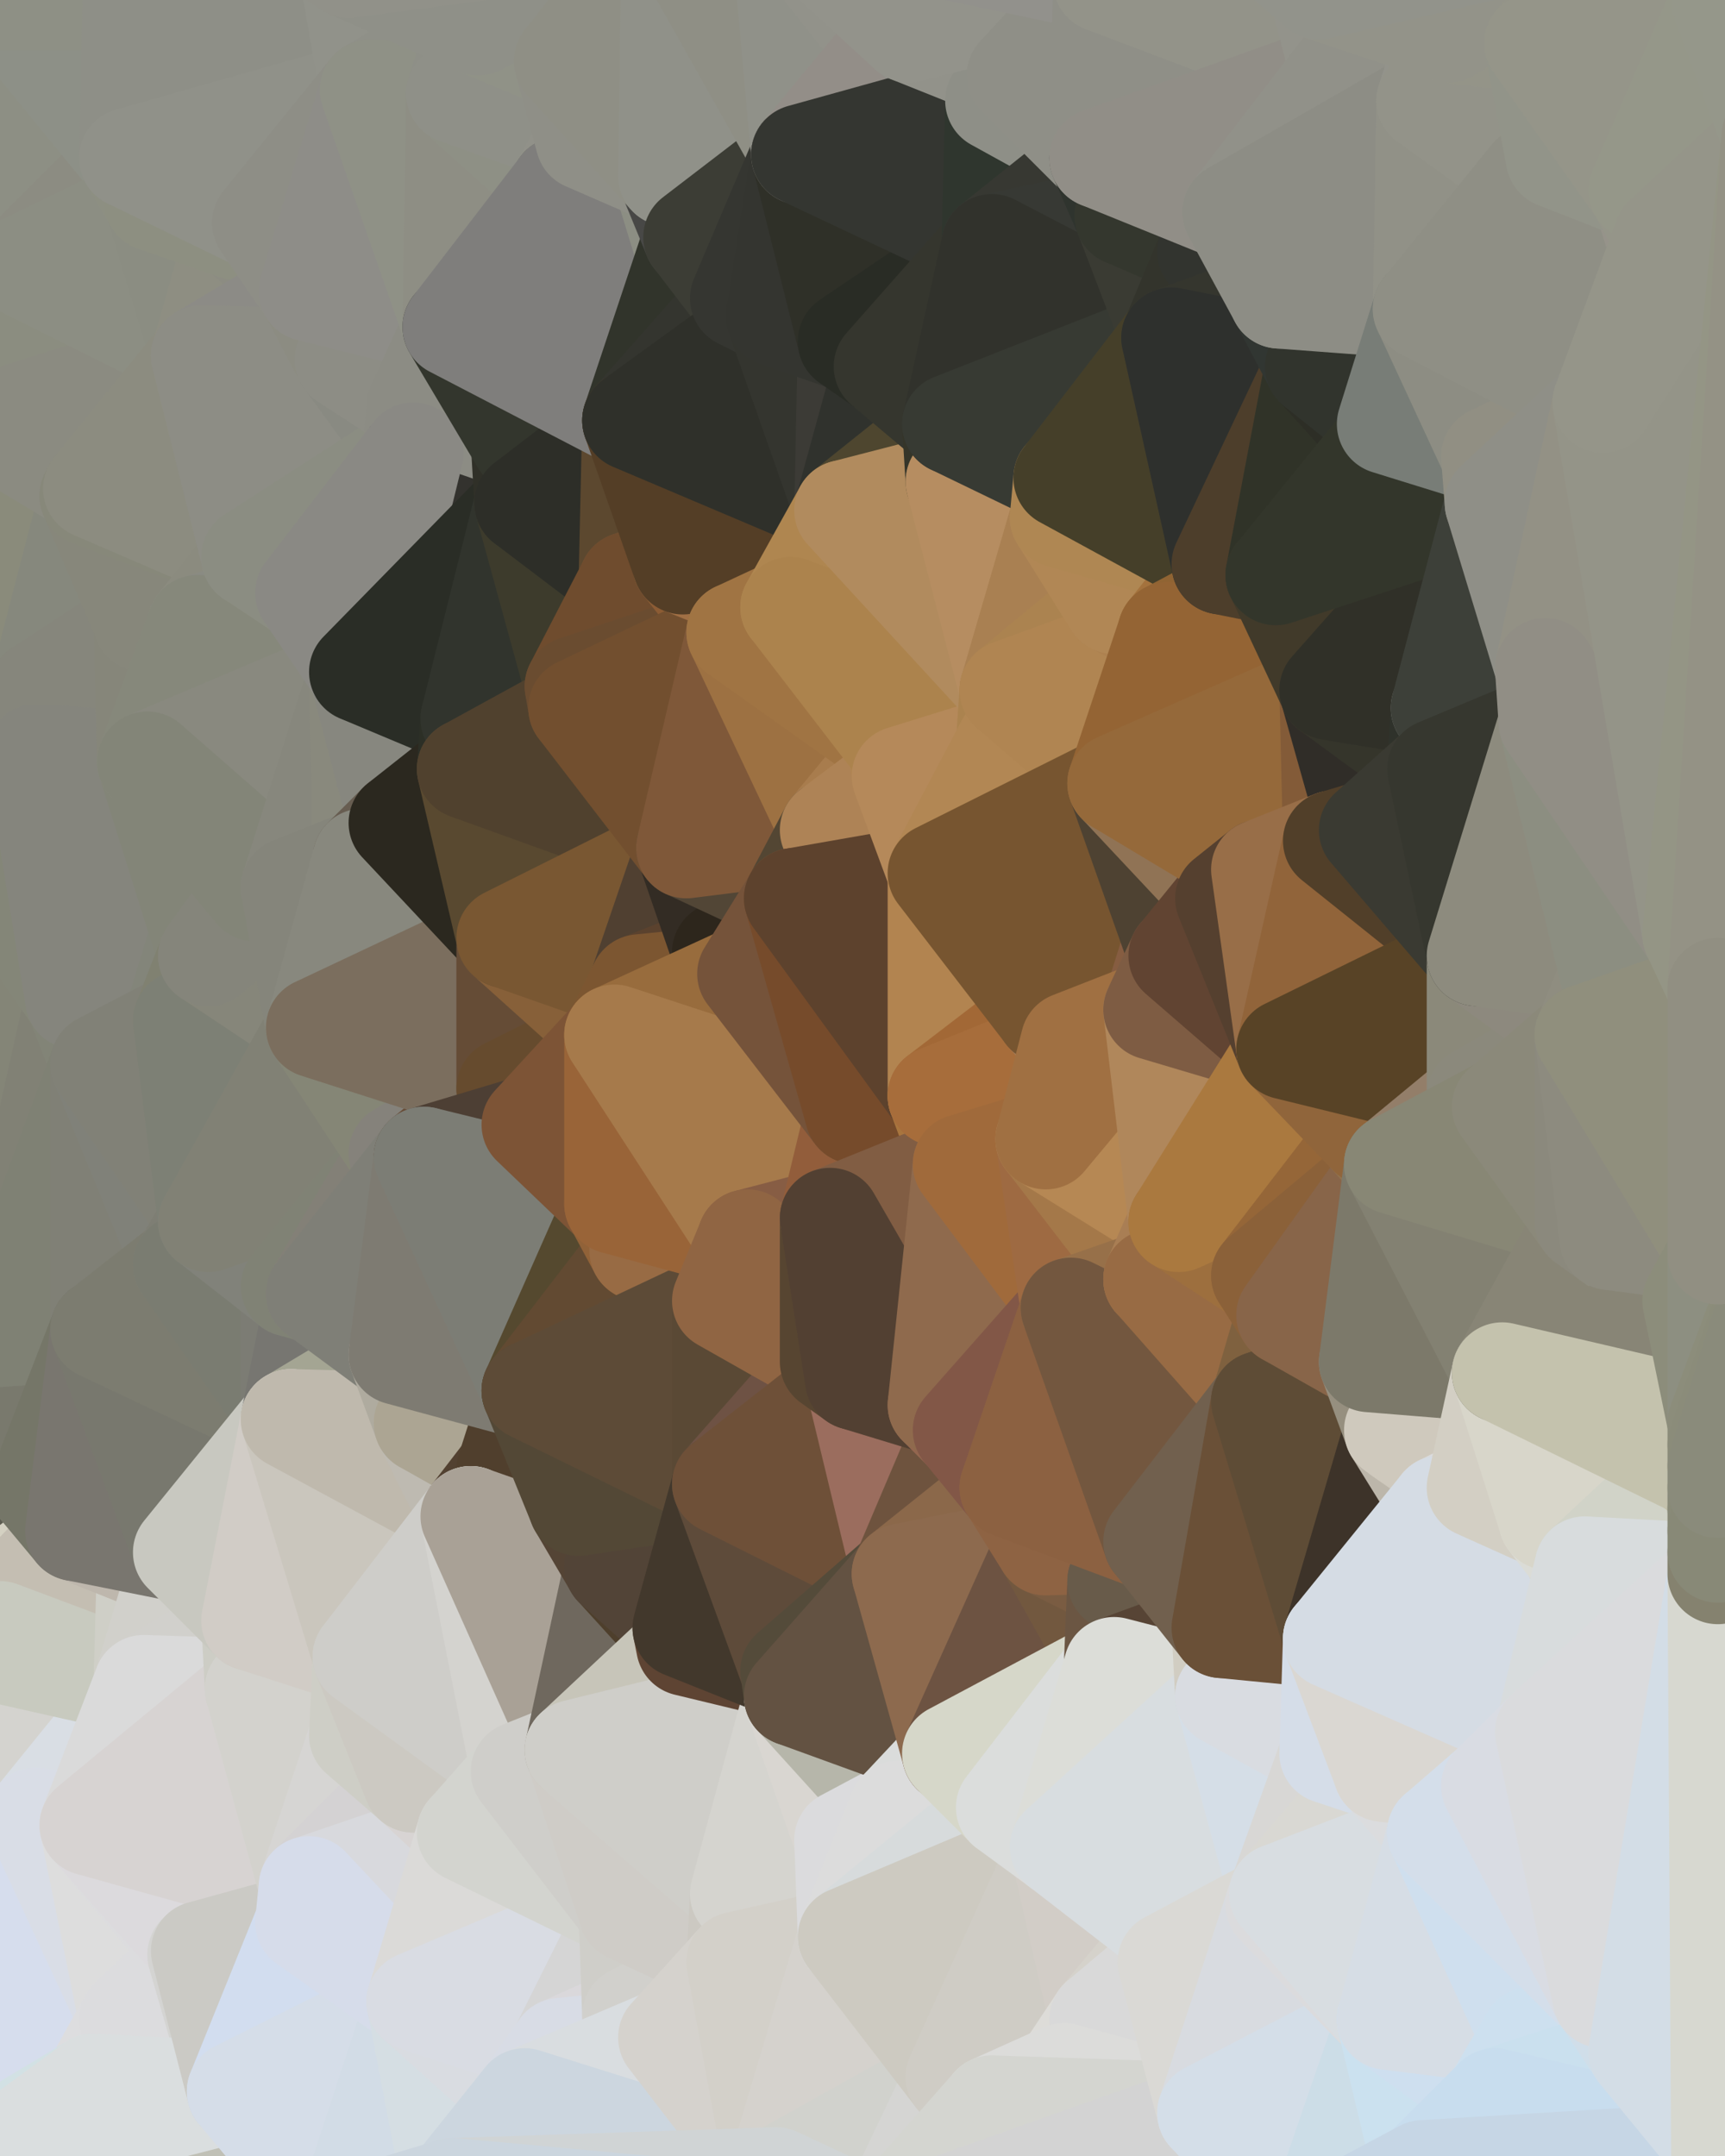 <?xml version="1.0" standalone="yes"?>
<svg width="480" height="600" xmlns="http://www.w3.org/2000/svg" version="1.1" ><polygon points="-34,518 -19,500 -18,444" fill="rgba(204, 201, 194, 1)" stroke="rgba(204, 201, 194, 1)" stroke-width="28" stroke-linejoin="round"/>
		<polygon points="-34,148 -34,518 -18,444" fill="rgba(127, 128, 112, 1)" stroke="rgba(127, 128, 112, 1)" stroke-width="28" stroke-linejoin="round"/>
		<polygon points="-18,222 -34,148 -18,444" fill="rgba(132, 133, 117, 1)" stroke="rgba(132, 133, 117, 1)" stroke-width="28" stroke-linejoin="round"/>
		<polygon points="-19,204 -34,148 -18,222" fill="rgba(137, 135, 122, 1)" stroke="rgba(137, 135, 122, 1)" stroke-width="28" stroke-linejoin="round"/>
		<polygon points="-4,118 -34,148 -3,130" fill="rgba(138, 139, 125, 1)" stroke="rgba(138, 139, 125, 1)" stroke-width="28" stroke-linejoin="round"/>
		<polygon points="0,430 -18,444 0,436" fill="rgba(109, 111, 97, 1)" stroke="rgba(109, 111, 97, 1)" stroke-width="28" stroke-linejoin="round"/>
		<polygon points="-18,444 0,442 0,436" fill="rgba(205, 202, 185, 1)" stroke="rgba(205, 202, 185, 1)" stroke-width="28" stroke-linejoin="round"/>
		<polygon points="-18,444 0,454 0,448" fill="rgba(190, 182, 169, 1)" stroke="rgba(190, 182, 169, 1)" stroke-width="28" stroke-linejoin="round"/>
		<polygon points="0,442 -18,444 0,448" fill="rgba(194, 187, 171, 1)" stroke="rgba(194, 187, 171, 1)" stroke-width="28" stroke-linejoin="round"/>
		<polygon points="-3,574 -34,518 0,599" fill="rgba(213, 223, 232, 1)" stroke="rgba(213, 223, 232, 1)" stroke-width="28" stroke-linejoin="round"/>
		<polygon points="-18,222 -18,444 0,372" fill="rgba(128, 130, 117, 1)" stroke="rgba(128, 130, 117, 1)" stroke-width="28" stroke-linejoin="round"/>
		<polygon points="-18,444 0,378 0,372" fill="rgba(121, 122, 108, 1)" stroke="rgba(121, 122, 108, 1)" stroke-width="28" stroke-linejoin="round"/>
		<polygon points="-18,444 0,384 0,378" fill="rgba(122, 120, 107, 1)" stroke="rgba(122, 120, 107, 1)" stroke-width="28" stroke-linejoin="round"/>
		<polygon points="0,454 -18,444 0,460" fill="rgba(198, 192, 178, 1)" stroke="rgba(198, 192, 178, 1)" stroke-width="28" stroke-linejoin="round"/>
		<polygon points="-18,444 0,466 0,460" fill="rgba(201, 197, 185, 1)" stroke="rgba(201, 197, 185, 1)" stroke-width="28" stroke-linejoin="round"/>
		<polygon points="0,384 -18,444 0,390" fill="rgba(121, 119, 106, 1)" stroke="rgba(121, 119, 106, 1)" stroke-width="28" stroke-linejoin="round"/>
		<polygon points="-18,444 0,394 0,390" fill="rgba(122, 120, 107, 1)" stroke="rgba(122, 120, 107, 1)" stroke-width="28" stroke-linejoin="round"/>
		<polygon points="-18,444 0,400 0,394" fill="rgba(121, 119, 106, 1)" stroke="rgba(121, 119, 106, 1)" stroke-width="28" stroke-linejoin="round"/>
		<polygon points="-18,444 0,406 0,400" fill="rgba(121, 118, 103, 1)" stroke="rgba(121, 118, 103, 1)" stroke-width="28" stroke-linejoin="round"/>
		<polygon points="-18,444 -19,500 0,466" fill="rgba(208, 208, 200, 1)" stroke="rgba(208, 208, 200, 1)" stroke-width="28" stroke-linejoin="round"/>
		<polygon points="-19,500 -4,488 0,466" fill="rgba(209, 206, 201, 1)" stroke="rgba(209, 206, 201, 1)" stroke-width="28" stroke-linejoin="round"/>
		<polygon points="-18,444 0,412 0,406" fill="rgba(121, 117, 105, 1)" stroke="rgba(121, 117, 105, 1)" stroke-width="28" stroke-linejoin="round"/>
		<polygon points="0,424 -18,444 0,430" fill="rgba(106, 109, 100, 1)" stroke="rgba(106, 109, 100, 1)" stroke-width="28" stroke-linejoin="round"/>
		<polygon points="-18,444 0,418 0,412" fill="rgba(120, 118, 106, 1)" stroke="rgba(120, 118, 106, 1)" stroke-width="28" stroke-linejoin="round"/>
		<polygon points="0,418 -18,444 0,424" fill="rgba(117, 117, 109, 1)" stroke="rgba(117, 117, 109, 1)" stroke-width="28" stroke-linejoin="round"/>
		<polygon points="-34,148 -4,118 6,74" fill="rgba(138, 140, 129, 1)" stroke="rgba(138, 140, 129, 1)" stroke-width="28" stroke-linejoin="round"/>
		<polygon points="0,0 -34,148 6,74" fill="rgba(142, 142, 130, 1)" stroke="rgba(142, 142, 130, 1)" stroke-width="28" stroke-linejoin="round"/>
		<polygon points="-3,574 0,599 6,592" fill="rgba(212, 224, 220, 1)" stroke="rgba(212, 224, 220, 1)" stroke-width="28" stroke-linejoin="round"/>
		<polygon points="-19,204 -18,222 10,210" fill="rgba(132, 133, 119, 1)" stroke="rgba(132, 133, 119, 1)" stroke-width="28" stroke-linejoin="round"/>
		<polygon points="-4,488 -19,500 10,506" fill="rgba(194, 200, 188, 1)" stroke="rgba(194, 200, 188, 1)" stroke-width="28" stroke-linejoin="round"/>
		<polygon points="0,406 0,412 11,414" fill="rgba(122, 120, 105, 1)" stroke="rgba(122, 120, 105, 1)" stroke-width="28" stroke-linejoin="round"/>
		<polygon points="0,412 0,418 11,414" fill="rgba(120, 118, 103, 1)" stroke="rgba(120, 118, 103, 1)" stroke-width="28" stroke-linejoin="round"/>
		<polygon points="0,418 0,424 11,414" fill="rgba(120, 116, 104, 1)" stroke="rgba(120, 116, 104, 1)" stroke-width="28" stroke-linejoin="round"/>
		<polygon points="-19,204 10,210 11,192" fill="rgba(132, 134, 120, 1)" stroke="rgba(132, 134, 120, 1)" stroke-width="28" stroke-linejoin="round"/>
		<polygon points="-34,148 -19,204 11,192" fill="rgba(134, 136, 123, 1)" stroke="rgba(134, 136, 123, 1)" stroke-width="28" stroke-linejoin="round"/>
		<polygon points="-19,500 -34,518 10,506" fill="rgba(218, 217, 212, 1)" stroke="rgba(218, 217, 212, 1)" stroke-width="28" stroke-linejoin="round"/>
		<polygon points="0,430 0,436 21,426" fill="rgba(118, 117, 112, 1)" stroke="rgba(118, 117, 112, 1)" stroke-width="28" stroke-linejoin="round"/>
		<polygon points="0,424 0,430 21,426" fill="rgba(118, 118, 110, 1)" stroke="rgba(118, 118, 110, 1)" stroke-width="28" stroke-linejoin="round"/>
		<polygon points="11,414 0,424 21,426" fill="rgba(117, 117, 107, 1)" stroke="rgba(117, 117, 107, 1)" stroke-width="28" stroke-linejoin="round"/>
		<polygon points="-18,222 0,372 21,278" fill="rgba(132, 133, 119, 1)" stroke="rgba(132, 133, 119, 1)" stroke-width="28" stroke-linejoin="round"/>
		<polygon points="0,400 0,406 11,414" fill="rgba(121, 119, 104, 1)" stroke="rgba(121, 119, 104, 1)" stroke-width="28" stroke-linejoin="round"/>
		<polygon points="-3,574 6,592 26,580" fill="rgba(211, 224, 230, 1)" stroke="rgba(211, 224, 230, 1)" stroke-width="28" stroke-linejoin="round"/>
		<polygon points="-3,130 25,138 26,136" fill="rgba(137, 137, 127, 1)" stroke="rgba(137, 137, 127, 1)" stroke-width="28" stroke-linejoin="round"/>
		<polygon points="21,278 0,372 28,296" fill="rgba(129, 129, 117, 1)" stroke="rgba(129, 129, 117, 1)" stroke-width="28" stroke-linejoin="round"/>
		<polygon points="0,372 0,378 28,370" fill="rgba(124, 126, 113, 1)" stroke="rgba(124, 126, 113, 1)" stroke-width="28" stroke-linejoin="round"/>
		<polygon points="0,378 0,384 28,370" fill="rgba(122, 124, 113, 1)" stroke="rgba(122, 124, 113, 1)" stroke-width="28" stroke-linejoin="round"/>
		<polygon points="-4,118 -3,130 26,136" fill="rgba(137, 139, 125, 1)" stroke="rgba(137, 139, 125, 1)" stroke-width="28" stroke-linejoin="round"/>
		<polygon points="-3,130 11,192 25,138" fill="rgba(137, 137, 125, 1)" stroke="rgba(137, 137, 125, 1)" stroke-width="28" stroke-linejoin="round"/>
		<polygon points="0,436 0,442 21,426" fill="rgba(93, 93, 81, 1)" stroke="rgba(93, 93, 81, 1)" stroke-width="28" stroke-linejoin="round"/>
		<polygon points="-3,130 -34,148 11,192" fill="rgba(138, 139, 123, 1)" stroke="rgba(138, 139, 123, 1)" stroke-width="28" stroke-linejoin="round"/>
		<polygon points="-34,518 -3,574 10,506" fill="rgba(211, 224, 232, 1)" stroke="rgba(211, 224, 232, 1)" stroke-width="28" stroke-linejoin="round"/>
		<polygon points="0,0 6,74 36,44" fill="rgba(141, 143, 132, 1)" stroke="rgba(141, 143, 132, 1)" stroke-width="28" stroke-linejoin="round"/>
		<polygon points="-3,574 26,580 36,562" fill="rgba(217, 221, 230, 1)" stroke="rgba(217, 221, 230, 1)" stroke-width="28" stroke-linejoin="round"/>
		<polygon points="0,394 0,400 11,414" fill="rgba(121, 119, 104, 1)" stroke="rgba(121, 119, 104, 1)" stroke-width="28" stroke-linejoin="round"/>
		<polygon points="0,384 0,390 28,370" fill="rgba(124, 125, 117, 1)" stroke="rgba(124, 125, 117, 1)" stroke-width="28" stroke-linejoin="round"/>
		<polygon points="0,442 0,448 21,426" fill="rgba(212, 209, 194, 1)" stroke="rgba(212, 209, 194, 1)" stroke-width="28" stroke-linejoin="round"/>
		<polygon points="0,460 0,466 40,469" fill="rgba(201, 198, 191, 1)" stroke="rgba(201, 198, 191, 1)" stroke-width="28" stroke-linejoin="round"/>
		<polygon points="25,138 11,192 40,173" fill="rgba(134, 136, 125, 1)" stroke="rgba(134, 136, 125, 1)" stroke-width="28" stroke-linejoin="round"/>
		<polygon points="36,44 6,74 43,56" fill="rgba(140, 140, 130, 1)" stroke="rgba(140, 140, 130, 1)" stroke-width="28" stroke-linejoin="round"/>
		<polygon points="11,192 10,210 41,212" fill="rgba(131, 132, 118, 1)" stroke="rgba(131, 132, 118, 1)" stroke-width="28" stroke-linejoin="round"/>
		<polygon points="0,448 0,454 41,434" fill="rgba(198, 192, 180, 1)" stroke="rgba(198, 192, 180, 1)" stroke-width="28" stroke-linejoin="round"/>
		<polygon points="0,454 40,469 41,434" fill="rgba(189, 182, 172, 1)" stroke="rgba(189, 182, 172, 1)" stroke-width="28" stroke-linejoin="round"/>
		<polygon points="21,426 0,448 41,434" fill="rgba(196, 190, 178, 1)" stroke="rgba(196, 190, 178, 1)" stroke-width="28" stroke-linejoin="round"/>
		<polygon points="0,466 -4,488 40,469" fill="rgba(199, 196, 189, 1)" stroke="rgba(199, 196, 189, 1)" stroke-width="28" stroke-linejoin="round"/>
		<polygon points="-4,488 10,506 40,469" fill="rgba(212, 211, 207, 1)" stroke="rgba(212, 211, 207, 1)" stroke-width="28" stroke-linejoin="round"/>
		<polygon points="10,506 25,508 40,469" fill="rgba(217, 222, 228, 1)" stroke="rgba(217, 222, 228, 1)" stroke-width="28" stroke-linejoin="round"/>
		<polygon points="0,454 0,460 40,469" fill="rgba(200, 202, 191, 1)" stroke="rgba(200, 202, 191, 1)" stroke-width="28" stroke-linejoin="round"/>
		<polygon points="0,0 36,44 37,0" fill="rgba(141, 144, 135, 1)" stroke="rgba(141, 144, 135, 1)" stroke-width="28" stroke-linejoin="round"/>
		<polygon points="10,506 -3,574 36,562" fill="rgba(214, 221, 237, 1)" stroke="rgba(214, 221, 237, 1)" stroke-width="28" stroke-linejoin="round"/>
		<polygon points="25,508 10,506 36,562" fill="rgba(217, 221, 230, 1)" stroke="rgba(217, 221, 230, 1)" stroke-width="28" stroke-linejoin="round"/>
		<polygon points="0,390 0,394 28,370" fill="rgba(124, 124, 114, 1)" stroke="rgba(124, 124, 114, 1)" stroke-width="28" stroke-linejoin="round"/>
		<polygon points="0,394 11,414 28,370" fill="rgba(121, 121, 109, 1)" stroke="rgba(121, 121, 109, 1)" stroke-width="28" stroke-linejoin="round"/>
		<polygon points="10,210 -18,222 21,278" fill="rgba(132, 134, 120, 1)" stroke="rgba(132, 134, 120, 1)" stroke-width="28" stroke-linejoin="round"/>
		<polygon points="21,278 28,296 51,284" fill="rgba(130, 132, 119, 1)" stroke="rgba(130, 132, 119, 1)" stroke-width="28" stroke-linejoin="round"/>
		<polygon points="40,173 11,192 41,212" fill="rgba(134, 134, 124, 1)" stroke="rgba(134, 134, 124, 1)" stroke-width="28" stroke-linejoin="round"/>
		<polygon points="0,372 28,370 28,296" fill="rgba(127, 129, 116, 1)" stroke="rgba(127, 129, 116, 1)" stroke-width="28" stroke-linejoin="round"/>
		<polygon points="6,74 -4,118 56,99" fill="rgba(139, 141, 128, 1)" stroke="rgba(139, 141, 128, 1)" stroke-width="28" stroke-linejoin="round"/>
		<polygon points="-4,118 26,136 56,99" fill="rgba(139, 139, 129, 1)" stroke="rgba(139, 139, 129, 1)" stroke-width="28" stroke-linejoin="round"/>
		<polygon points="25,508 36,562 55,544" fill="rgba(221, 221, 221, 1)" stroke="rgba(221, 221, 221, 1)" stroke-width="28" stroke-linejoin="round"/>
		<polygon points="28,296 28,370 51,352" fill="rgba(128, 128, 118, 1)" stroke="rgba(128, 128, 118, 1)" stroke-width="28" stroke-linejoin="round"/>
		<polygon points="41,212 21,278 58,266" fill="rgba(132, 132, 122, 1)" stroke="rgba(132, 132, 122, 1)" stroke-width="28" stroke-linejoin="round"/>
		<polygon points="21,278 51,284 58,266" fill="rgba(131, 133, 122, 1)" stroke="rgba(131, 133, 122, 1)" stroke-width="28" stroke-linejoin="round"/>
		<polygon points="28,296 51,352 58,340" fill="rgba(128, 129, 121, 1)" stroke="rgba(128, 129, 121, 1)" stroke-width="28" stroke-linejoin="round"/>
		<polygon points="25,508 55,544 56,543" fill="rgba(220, 220, 222, 1)" stroke="rgba(220, 220, 222, 1)" stroke-width="28" stroke-linejoin="round"/>
		<polygon points="43,56 6,74 56,99" fill="rgba(140, 142, 131, 1)" stroke="rgba(140, 142, 131, 1)" stroke-width="28" stroke-linejoin="round"/>
		<polygon points="10,210 21,278 41,212" fill="rgba(133, 133, 125, 1)" stroke="rgba(133, 133, 125, 1)" stroke-width="28" stroke-linejoin="round"/>
		<polygon points="36,562 26,580 66,582" fill="rgba(221, 221, 223, 1)" stroke="rgba(221, 221, 223, 1)" stroke-width="28" stroke-linejoin="round"/>
		<polygon points="40,173 41,212 55,174" fill="rgba(134, 134, 122, 1)" stroke="rgba(134, 134, 122, 1)" stroke-width="28" stroke-linejoin="round"/>
		<polygon points="41,434 40,469 51,432" fill="rgba(207, 207, 199, 1)" stroke="rgba(207, 207, 199, 1)" stroke-width="28" stroke-linejoin="round"/>
		<polygon points="21,426 41,434 51,432" fill="rgba(190, 183, 173, 1)" stroke="rgba(190, 183, 173, 1)" stroke-width="28" stroke-linejoin="round"/>
		<polygon points="51,432 40,469 70,451" fill="rgba(209, 208, 203, 1)" stroke="rgba(209, 208, 203, 1)" stroke-width="28" stroke-linejoin="round"/>
		<polygon points="40,173 55,174 70,155" fill="rgba(136, 136, 126, 1)" stroke="rgba(136, 136, 126, 1)" stroke-width="28" stroke-linejoin="round"/>
		<polygon points="25,138 40,173 70,155" fill="rgba(135, 135, 123, 1)" stroke="rgba(135, 135, 123, 1)" stroke-width="28" stroke-linejoin="round"/>
		<polygon points="43,56 56,99 66,64" fill="rgba(139, 141, 130, 1)" stroke="rgba(139, 141, 130, 1)" stroke-width="28" stroke-linejoin="round"/>
		<polygon points="41,212 58,266 71,248" fill="rgba(131, 133, 120, 1)" stroke="rgba(131, 133, 120, 1)" stroke-width="28" stroke-linejoin="round"/>
		<polygon points="26,136 25,138 70,155" fill="rgba(135, 136, 122, 1)" stroke="rgba(135, 136, 122, 1)" stroke-width="28" stroke-linejoin="round"/>
		<polygon points="0,0 37,0 67,-29" fill="rgba(142, 144, 133, 1)" stroke="rgba(142, 144, 133, 1)" stroke-width="28" stroke-linejoin="round"/>
		<polygon points="11,414 21,426 28,370" fill="rgba(117, 118, 104, 1)" stroke="rgba(117, 118, 104, 1)" stroke-width="28" stroke-linejoin="round"/>
		<polygon points="70,451 40,469 71,470" fill="rgba(209, 208, 204, 1)" stroke="rgba(209, 208, 204, 1)" stroke-width="28" stroke-linejoin="round"/>
		<polygon points="55,544 36,562 66,582" fill="rgba(220, 220, 222, 1)" stroke="rgba(220, 220, 222, 1)" stroke-width="28" stroke-linejoin="round"/>
		<polygon points="51,284 28,296 58,340" fill="rgba(129, 129, 119, 1)" stroke="rgba(129, 129, 119, 1)" stroke-width="28" stroke-linejoin="round"/>
		<polygon points="28,370 21,426 51,432" fill="rgba(121, 118, 111, 1)" stroke="rgba(121, 118, 111, 1)" stroke-width="28" stroke-linejoin="round"/>
		<polygon points="28,370 51,432 81,395" fill="rgba(120, 120, 110, 1)" stroke="rgba(120, 120, 110, 1)" stroke-width="28" stroke-linejoin="round"/>
		<polygon points="51,352 28,370 81,395" fill="rgba(124, 124, 112, 1)" stroke="rgba(124, 124, 112, 1)" stroke-width="28" stroke-linejoin="round"/>
		<polygon points="58,340 51,352 81,358" fill="rgba(126, 126, 116, 1)" stroke="rgba(126, 126, 116, 1)" stroke-width="28" stroke-linejoin="round"/>
		<polygon points="56,99 26,136 70,155" fill="rgba(140, 140, 128, 1)" stroke="rgba(140, 140, 128, 1)" stroke-width="28" stroke-linejoin="round"/>
		<polygon points="66,64 56,99 86,81" fill="rgba(142, 142, 130, 1)" stroke="rgba(142, 142, 130, 1)" stroke-width="28" stroke-linejoin="round"/>
		<polygon points="73,62 66,64 86,81" fill="rgba(140, 140, 130, 1)" stroke="rgba(140, 140, 130, 1)" stroke-width="28" stroke-linejoin="round"/>
		<polygon points="56,543 85,535 86,525" fill="rgba(205, 205, 197, 1)" stroke="rgba(205, 205, 197, 1)" stroke-width="28" stroke-linejoin="round"/>
		<polygon points="70,155 55,174 85,165" fill="rgba(139, 139, 127, 1)" stroke="rgba(139, 139, 127, 1)" stroke-width="28" stroke-linejoin="round"/>
		<polygon points="40,469 25,508 71,470" fill="rgba(218, 218, 218, 1)" stroke="rgba(218, 218, 218, 1)" stroke-width="28" stroke-linejoin="round"/>
		<polygon points="58,266 51,284 88,286" fill="rgba(128, 129, 113, 1)" stroke="rgba(128, 129, 113, 1)" stroke-width="28" stroke-linejoin="round"/>
		<polygon points="25,508 56,543 86,525" fill="rgba(220, 218, 221, 1)" stroke="rgba(220, 218, 221, 1)" stroke-width="28" stroke-linejoin="round"/>
		<polygon points="71,470 25,508 86,525" fill="rgba(215, 211, 210, 1)" stroke="rgba(215, 211, 210, 1)" stroke-width="28" stroke-linejoin="round"/>
		<polygon points="81,358 51,352 81,395" fill="rgba(122, 124, 113, 1)" stroke="rgba(122, 124, 113, 1)" stroke-width="28" stroke-linejoin="round"/>
		<polygon points="36,44 43,56 73,62" fill="rgba(141, 143, 130, 1)" stroke="rgba(141, 143, 130, 1)" stroke-width="28" stroke-linejoin="round"/>
		<polygon points="43,56 66,64 73,62" fill="rgba(141, 143, 129, 1)" stroke="rgba(141, 143, 129, 1)" stroke-width="28" stroke-linejoin="round"/>
		<polygon points="56,543 55,544 66,582" fill="rgba(212, 212, 210, 1)" stroke="rgba(212, 212, 210, 1)" stroke-width="28" stroke-linejoin="round"/>
		<polygon points="6,592 0,599 26,580" fill="rgba(210, 225, 228, 1)" stroke="rgba(210, 225, 228, 1)" stroke-width="28" stroke-linejoin="round"/>
		<polygon points="86,81 56,99 96,100" fill="rgba(140, 139, 134, 1)" stroke="rgba(140, 139, 134, 1)" stroke-width="28" stroke-linejoin="round"/>
		<polygon points="67,-29 37,0 97,-9" fill="rgba(143, 144, 136, 1)" stroke="rgba(143, 144, 136, 1)" stroke-width="28" stroke-linejoin="round"/>
		<polygon points="66,582 0,599 96,618" fill="rgba(192, 192, 182, 1)" stroke="rgba(192, 192, 182, 1)" stroke-width="28" stroke-linejoin="round"/>
		<polygon points="51,284 58,340 88,286" fill="rgba(125, 128, 117, 1)" stroke="rgba(125, 128, 117, 1)" stroke-width="28" stroke-linejoin="round"/>
		<polygon points="81,247 58,266 88,286" fill="rgba(134, 134, 122, 1)" stroke="rgba(134, 134, 122, 1)" stroke-width="28" stroke-linejoin="round"/>
		<polygon points="81,358 81,395 88,360" fill="rgba(124, 124, 116, 1)" stroke="rgba(124, 124, 116, 1)" stroke-width="28" stroke-linejoin="round"/>
		<polygon points="71,248 58,266 81,247" fill="rgba(133, 133, 123, 1)" stroke="rgba(133, 133, 123, 1)" stroke-width="28" stroke-linejoin="round"/>
		<polygon points="26,580 0,599 66,582" fill="rgba(218, 222, 223, 1)" stroke="rgba(218, 222, 223, 1)" stroke-width="28" stroke-linejoin="round"/>
		<polygon points="85,165 55,174 100,187" fill="rgba(138, 139, 131, 1)" stroke="rgba(138, 139, 131, 1)" stroke-width="28" stroke-linejoin="round"/>
		<polygon points="70,451 71,470 101,461" fill="rgba(205, 205, 197, 1)" stroke="rgba(205, 205, 197, 1)" stroke-width="28" stroke-linejoin="round"/>
		<polygon points="56,543 66,582 85,535" fill="rgba(203, 202, 197, 1)" stroke="rgba(203, 202, 197, 1)" stroke-width="28" stroke-linejoin="round"/>
		<polygon points="97,-9 37,0 103,25" fill="rgba(142, 143, 135, 1)" stroke="rgba(142, 143, 135, 1)" stroke-width="28" stroke-linejoin="round"/>
		<polygon points="37,0 36,44 103,25" fill="rgba(142, 143, 135, 1)" stroke="rgba(142, 143, 135, 1)" stroke-width="28" stroke-linejoin="round"/>
		<polygon points="36,44 73,62 103,25" fill="rgba(144, 145, 137, 1)" stroke="rgba(144, 145, 137, 1)" stroke-width="28" stroke-linejoin="round"/>
		<polygon points="71,470 100,483 101,461" fill="rgba(212, 211, 207, 1)" stroke="rgba(212, 211, 207, 1)" stroke-width="28" stroke-linejoin="round"/>
		<polygon points="55,174 41,212 100,187" fill="rgba(134, 136, 123, 1)" stroke="rgba(134, 136, 123, 1)" stroke-width="28" stroke-linejoin="round"/>
		<polygon points="41,212 81,247 100,187" fill="rgba(137, 137, 127, 1)" stroke="rgba(137, 137, 127, 1)" stroke-width="28" stroke-linejoin="round"/>
		<polygon points="71,470 86,525 100,483" fill="rgba(211, 210, 205, 1)" stroke="rgba(211, 210, 205, 1)" stroke-width="28" stroke-linejoin="round"/>
		<polygon points="56,99 70,155 96,100" fill="rgba(141, 141, 133, 1)" stroke="rgba(141, 141, 133, 1)" stroke-width="28" stroke-linejoin="round"/>
		<polygon points="51,432 70,451 81,395" fill="rgba(200, 200, 192, 1)" stroke="rgba(200, 200, 192, 1)" stroke-width="28" stroke-linejoin="round"/>
		<polygon points="41,212 71,248 81,247" fill="rgba(131, 133, 120, 1)" stroke="rgba(131, 133, 120, 1)" stroke-width="28" stroke-linejoin="round"/>
		<polygon points="88,360 81,395 111,377" fill="rgba(119, 118, 113, 1)" stroke="rgba(119, 118, 113, 1)" stroke-width="28" stroke-linejoin="round"/>
		<polygon points="58,340 81,358 111,321" fill="rgba(129, 130, 122, 1)" stroke="rgba(129, 130, 122, 1)" stroke-width="28" stroke-linejoin="round"/>
		<polygon points="88,286 58,340 111,321" fill="rgba(129, 129, 117, 1)" stroke="rgba(129, 129, 117, 1)" stroke-width="28" stroke-linejoin="round"/>
		<polygon points="100,187 81,247 101,239" fill="rgba(135, 135, 125, 1)" stroke="rgba(135, 135, 125, 1)" stroke-width="28" stroke-linejoin="round"/>
		<polygon points="96,100 70,155 115,126" fill="rgba(141, 141, 133, 1)" stroke="rgba(141, 141, 133, 1)" stroke-width="28" stroke-linejoin="round"/>
		<polygon points="100,187 101,239 111,229" fill="rgba(137, 137, 125, 1)" stroke="rgba(137, 137, 125, 1)" stroke-width="28" stroke-linejoin="round"/>
		<polygon points="81,358 88,360 111,321" fill="rgba(128, 130, 117, 1)" stroke="rgba(128, 130, 117, 1)" stroke-width="28" stroke-linejoin="round"/>
		<polygon points="96,100 115,126 116,113" fill="rgba(137, 138, 130, 1)" stroke="rgba(137, 138, 130, 1)" stroke-width="28" stroke-linejoin="round"/>
		<polygon points="85,535 66,582 116,557" fill="rgba(210, 221, 239, 1)" stroke="rgba(210, 221, 239, 1)" stroke-width="28" stroke-linejoin="round"/>
		<polygon points="100,483 86,525 115,496" fill="rgba(214, 213, 211, 1)" stroke="rgba(214, 213, 211, 1)" stroke-width="28" stroke-linejoin="round"/>
		<polygon points="111,377 81,395 118,396" fill="rgba(164, 165, 147, 1)" stroke="rgba(164, 165, 147, 1)" stroke-width="28" stroke-linejoin="round"/>
		<polygon points="70,155 85,165 115,126" fill="rgba(139, 141, 130, 1)" stroke="rgba(139, 141, 130, 1)" stroke-width="28" stroke-linejoin="round"/>
		<polygon points="81,247 88,286 101,239" fill="rgba(133, 133, 123, 1)" stroke="rgba(133, 133, 123, 1)" stroke-width="28" stroke-linejoin="round"/>
		<polygon points="86,81 96,100 126,91" fill="rgba(140, 140, 130, 1)" stroke="rgba(140, 140, 130, 1)" stroke-width="28" stroke-linejoin="round"/>
		<polygon points="96,100 116,113 126,91" fill="rgba(141, 141, 133, 1)" stroke="rgba(141, 141, 133, 1)" stroke-width="28" stroke-linejoin="round"/>
		<polygon points="81,395 70,451 101,461" fill="rgba(209, 204, 198, 1)" stroke="rgba(209, 204, 198, 1)" stroke-width="28" stroke-linejoin="round"/>
		<polygon points="81,395 101,461 131,422" fill="rgba(202, 198, 189, 1)" stroke="rgba(202, 198, 189, 1)" stroke-width="28" stroke-linejoin="round"/>
		<polygon points="118,396 81,395 131,422" fill="rgba(191, 185, 173, 1)" stroke="rgba(191, 185, 173, 1)" stroke-width="28" stroke-linejoin="round"/>
		<polygon points="100,187 130,214 131,200" fill="rgba(51, 52, 46, 1)" stroke="rgba(51, 52, 46, 1)" stroke-width="28" stroke-linejoin="round"/>
		<polygon points="100,187 111,229 130,214" fill="rgba(135, 135, 127, 1)" stroke="rgba(135, 135, 127, 1)" stroke-width="28" stroke-linejoin="round"/>
		<polygon points="115,496 86,525 130,510" fill="rgba(212, 210, 211, 1)" stroke="rgba(212, 210, 211, 1)" stroke-width="28" stroke-linejoin="round"/>
		<polygon points="66,582 96,618 116,557" fill="rgba(213, 221, 232, 1)" stroke="rgba(213, 221, 232, 1)" stroke-width="28" stroke-linejoin="round"/>
		<polygon points="97,-9 103,25 133,7" fill="rgba(145, 146, 138, 1)" stroke="rgba(145, 146, 138, 1)" stroke-width="28" stroke-linejoin="round"/>
		<polygon points="103,25 127,26 133,7" fill="rgba(143, 144, 136, 1)" stroke="rgba(143, 144, 136, 1)" stroke-width="28" stroke-linejoin="round"/>
		<polygon points="86,525 116,557 130,510" fill="rgba(216, 217, 221, 1)" stroke="rgba(216, 217, 221, 1)" stroke-width="28" stroke-linejoin="round"/>
		<polygon points="116,557 96,618 126,609" fill="rgba(210, 220, 230, 1)" stroke="rgba(210, 220, 230, 1)" stroke-width="28" stroke-linejoin="round"/>
		<polygon points="111,321 88,360 118,322" fill="rgba(131, 128, 119, 1)" stroke="rgba(131, 128, 119, 1)" stroke-width="28" stroke-linejoin="round"/>
		<polygon points="86,525 85,535 116,557" fill="rgba(214, 220, 234, 1)" stroke="rgba(214, 220, 234, 1)" stroke-width="28" stroke-linejoin="round"/>
		<polygon points="73,62 86,81 103,25" fill="rgba(142, 142, 134, 1)" stroke="rgba(142, 142, 134, 1)" stroke-width="28" stroke-linejoin="round"/>
		<polygon points="111,229 101,239 141,261" fill="rgba(103, 93, 81, 1)" stroke="rgba(103, 93, 81, 1)" stroke-width="28" stroke-linejoin="round"/>
		<polygon points="101,239 88,286 141,261" fill="rgba(136, 136, 126, 1)" stroke="rgba(136, 136, 126, 1)" stroke-width="28" stroke-linejoin="round"/>
		<polygon points="118,396 131,422 141,409" fill="rgba(190, 186, 177, 1)" stroke="rgba(190, 186, 177, 1)" stroke-width="28" stroke-linejoin="round"/>
		<polygon points="88,286 111,321 141,303" fill="rgba(133, 134, 118, 1)" stroke="rgba(133, 134, 118, 1)" stroke-width="28" stroke-linejoin="round"/>
		<polygon points="111,321 118,322 141,303" fill="rgba(133, 130, 123, 1)" stroke="rgba(133, 130, 123, 1)" stroke-width="28" stroke-linejoin="round"/>
		<polygon points="88,360 111,377 118,322" fill="rgba(127, 127, 119, 1)" stroke="rgba(127, 127, 119, 1)" stroke-width="28" stroke-linejoin="round"/>
		<polygon points="116,113 115,126 145,123" fill="rgba(140, 140, 132, 1)" stroke="rgba(140, 140, 132, 1)" stroke-width="28" stroke-linejoin="round"/>
		<polygon points="115,496 130,510 145,493" fill="rgba(216, 212, 211, 1)" stroke="rgba(216, 212, 211, 1)" stroke-width="28" stroke-linejoin="round"/>
		<polygon points="101,461 100,483 115,496" fill="rgba(206, 206, 198, 1)" stroke="rgba(206, 206, 198, 1)" stroke-width="28" stroke-linejoin="round"/>
		<polygon points="116,557 126,609 146,584" fill="rgba(213, 222, 227, 1)" stroke="rgba(213, 222, 227, 1)" stroke-width="28" stroke-linejoin="round"/>
		<polygon points="145,123 115,126 146,140" fill="rgba(50, 51, 43, 1)" stroke="rgba(50, 51, 43, 1)" stroke-width="28" stroke-linejoin="round"/>
		<polygon points="103,25 86,81 126,91" fill="rgba(142, 141, 136, 1)" stroke="rgba(142, 141, 136, 1)" stroke-width="28" stroke-linejoin="round"/>
		<polygon points="111,377 118,396 148,387" fill="rgba(175, 171, 159, 1)" stroke="rgba(175, 171, 159, 1)" stroke-width="28" stroke-linejoin="round"/>
		<polygon points="118,396 141,409 148,387" fill="rgba(172, 165, 147, 1)" stroke="rgba(172, 165, 147, 1)" stroke-width="28" stroke-linejoin="round"/>
		<polygon points="141,303 118,322 148,313" fill="rgba(104, 77, 56, 1)" stroke="rgba(104, 77, 56, 1)" stroke-width="28" stroke-linejoin="round"/>
		<polygon points="115,126 100,187 146,140" fill="rgba(51, 50, 46, 1)" stroke="rgba(51, 50, 46, 1)" stroke-width="28" stroke-linejoin="round"/>
		<polygon points="126,91 116,113 145,123" fill="rgba(140, 140, 132, 1)" stroke="rgba(140, 140, 132, 1)" stroke-width="28" stroke-linejoin="round"/>
		<polygon points="101,461 115,496 145,493" fill="rgba(204, 201, 194, 1)" stroke="rgba(204, 201, 194, 1)" stroke-width="28" stroke-linejoin="round"/>
		<polygon points="88,286 141,303 141,261" fill="rgba(123, 110, 94, 1)" stroke="rgba(123, 110, 94, 1)" stroke-width="28" stroke-linejoin="round"/>
		<polygon points="103,25 126,91 127,26" fill="rgba(143, 145, 134, 1)" stroke="rgba(143, 145, 134, 1)" stroke-width="28" stroke-linejoin="round"/>
		<polygon points="85,165 100,187 115,126" fill="rgba(138, 137, 132, 1)" stroke="rgba(138, 137, 132, 1)" stroke-width="28" stroke-linejoin="round"/>
		<polygon points="116,557 146,584 156,570" fill="rgba(217, 220, 225, 1)" stroke="rgba(217, 220, 225, 1)" stroke-width="28" stroke-linejoin="round"/>
		<polygon points="127,26 126,91 156,52" fill="rgba(142, 142, 132, 1)" stroke="rgba(142, 142, 132, 1)" stroke-width="28" stroke-linejoin="round"/>
		<polygon points="133,7 127,26 157,17" fill="rgba(142, 143, 135, 1)" stroke="rgba(142, 143, 135, 1)" stroke-width="28" stroke-linejoin="round"/>
		<polygon points="100,187 131,200 146,140" fill="rgba(42, 45, 38, 1)" stroke="rgba(42, 45, 38, 1)" stroke-width="28" stroke-linejoin="round"/>
		<polygon points="130,214 111,229 141,261" fill="rgba(43, 40, 31, 1)" stroke="rgba(43, 40, 31, 1)" stroke-width="28" stroke-linejoin="round"/>
		<polygon points="160,191 131,200 161,197" fill="rgba(50, 53, 42, 1)" stroke="rgba(50, 53, 42, 1)" stroke-width="28" stroke-linejoin="round"/>
		<polygon points="141,409 131,422 161,419" fill="rgba(82, 65, 49, 1)" stroke="rgba(82, 65, 49, 1)" stroke-width="28" stroke-linejoin="round"/>
		<polygon points="127,26 156,52 163,39" fill="rgba(142, 144, 133, 1)" stroke="rgba(142, 144, 133, 1)" stroke-width="28" stroke-linejoin="round"/>
		<polygon points="157,17 127,26 163,39" fill="rgba(143, 144, 136, 1)" stroke="rgba(143, 144, 136, 1)" stroke-width="28" stroke-linejoin="round"/>
		<polygon points="131,200 130,214 161,197" fill="rgba(44, 47, 38, 1)" stroke="rgba(44, 47, 38, 1)" stroke-width="28" stroke-linejoin="round"/>
		<polygon points="146,140 131,200 160,191" fill="rgba(49, 52, 45, 1)" stroke="rgba(49, 52, 45, 1)" stroke-width="28" stroke-linejoin="round"/>
		<polygon points="141,261 141,303 171,288" fill="rgba(101, 76, 54, 1)" stroke="rgba(101, 76, 54, 1)" stroke-width="28" stroke-linejoin="round"/>
		<polygon points="141,303 148,313 171,288" fill="rgba(102, 75, 46, 1)" stroke="rgba(102, 75, 46, 1)" stroke-width="28" stroke-linejoin="round"/>
		<polygon points="161,419 131,422 171,436" fill="rgba(78, 61, 45, 1)" stroke="rgba(78, 61, 45, 1)" stroke-width="28" stroke-linejoin="round"/>
		<polygon points="148,313 118,322 171,335" fill="rgba(77, 63, 52, 1)" stroke="rgba(77, 63, 52, 1)" stroke-width="28" stroke-linejoin="round"/>
		<polygon points="148,387 141,409 161,419" fill="rgba(80, 63, 45, 1)" stroke="rgba(80, 63, 45, 1)" stroke-width="28" stroke-linejoin="round"/>
		<polygon points="118,322 111,377 148,387" fill="rgba(126, 123, 114, 1)" stroke="rgba(126, 123, 114, 1)" stroke-width="28" stroke-linejoin="round"/>
		<polygon points="131,422 101,461 145,493" fill="rgba(206, 205, 201, 1)" stroke="rgba(206, 205, 201, 1)" stroke-width="28" stroke-linejoin="round"/>
		<polygon points="130,510 116,557 175,532" fill="rgba(219, 218, 216, 1)" stroke="rgba(219, 218, 216, 1)" stroke-width="28" stroke-linejoin="round"/>
		<polygon points="146,140 160,191 175,162" fill="rgba(61, 59, 44, 1)" stroke="rgba(61, 59, 44, 1)" stroke-width="28" stroke-linejoin="round"/>
		<polygon points="118,322 148,387 171,335" fill="rgba(124, 125, 117, 1)" stroke="rgba(124, 125, 117, 1)" stroke-width="28" stroke-linejoin="round"/>
		<polygon points="131,422 145,493 160,487" fill="rgba(212, 211, 207, 1)" stroke="rgba(212, 211, 207, 1)" stroke-width="28" stroke-linejoin="round"/>
		<polygon points="116,557 156,570 175,532" fill="rgba(217, 220, 227, 1)" stroke="rgba(217, 220, 227, 1)" stroke-width="28" stroke-linejoin="round"/>
		<polygon points="131,422 160,487 171,436" fill="rgba(169, 161, 150, 1)" stroke="rgba(169, 161, 150, 1)" stroke-width="28" stroke-linejoin="round"/>
		<polygon points="141,261 171,288 178,274" fill="rgba(135, 96, 57, 1)" stroke="rgba(135, 96, 57, 1)" stroke-width="28" stroke-linejoin="round"/>
		<polygon points="171,335 148,387 178,348" fill="rgba(85, 73, 47, 1)" stroke="rgba(85, 73, 47, 1)" stroke-width="28" stroke-linejoin="round"/>
		<polygon points="145,123 146,140 176,117" fill="rgba(48, 48, 40, 1)" stroke="rgba(48, 48, 40, 1)" stroke-width="28" stroke-linejoin="round"/>
		<polygon points="126,91 145,123 176,117" fill="rgba(51, 54, 45, 1)" stroke="rgba(51, 54, 45, 1)" stroke-width="28" stroke-linejoin="round"/>
		<polygon points="175,532 156,570 176,561" fill="rgba(213, 213, 213, 1)" stroke="rgba(213, 213, 213, 1)" stroke-width="28" stroke-linejoin="round"/>
		<polygon points="145,493 130,510 175,532" fill="rgba(211, 212, 207, 1)" stroke="rgba(211, 212, 207, 1)" stroke-width="28" stroke-linejoin="round"/>
		<polygon points="160,487 145,493 175,532" fill="rgba(207, 206, 202, 1)" stroke="rgba(207, 206, 202, 1)" stroke-width="28" stroke-linejoin="round"/>
		<polygon points="163,39 156,52 186,49" fill="rgba(145, 145, 137, 1)" stroke="rgba(145, 145, 137, 1)" stroke-width="28" stroke-linejoin="round"/>
		<polygon points="133,7 157,17 187,-21" fill="rgba(144, 146, 135, 1)" stroke="rgba(144, 146, 135, 1)" stroke-width="28" stroke-linejoin="round"/>
		<polygon points="176,561 156,570 186,567" fill="rgba(218, 216, 219, 1)" stroke="rgba(218, 216, 219, 1)" stroke-width="28" stroke-linejoin="round"/>
		<polygon points="171,436 160,487 191,458" fill="rgba(111, 104, 94, 1)" stroke="rgba(111, 104, 94, 1)" stroke-width="28" stroke-linejoin="round"/>
		<polygon points="190,453 171,436 191,458" fill="rgba(78, 63, 44, 1)" stroke="rgba(78, 63, 44, 1)" stroke-width="28" stroke-linejoin="round"/>
		<polygon points="130,214 141,261 191,236" fill="rgba(89, 73, 48, 1)" stroke="rgba(89, 73, 48, 1)" stroke-width="28" stroke-linejoin="round"/>
		<polygon points="161,197 130,214 191,236" fill="rgba(80, 65, 46, 1)" stroke="rgba(80, 65, 46, 1)" stroke-width="28" stroke-linejoin="round"/>
		<polygon points="146,140 175,162 176,117" fill="rgba(45, 46, 40, 1)" stroke="rgba(45, 46, 40, 1)" stroke-width="28" stroke-linejoin="round"/>
		<polygon points="156,52 176,117 193,66" fill="rgba(53, 58, 52, 1)" stroke="rgba(53, 58, 52, 1)" stroke-width="28" stroke-linejoin="round"/>
		<polygon points="186,49 156,52 193,66" fill="rgba(140, 142, 131, 1)" stroke="rgba(140, 142, 131, 1)" stroke-width="28" stroke-linejoin="round"/>
		<polygon points="141,261 178,274 191,236" fill="rgba(121, 87, 50, 1)" stroke="rgba(121, 87, 50, 1)" stroke-width="28" stroke-linejoin="round"/>
		<polygon points="176,117 175,162 190,157" fill="rgba(92, 72, 47, 1)" stroke="rgba(92, 72, 47, 1)" stroke-width="28" stroke-linejoin="round"/>
		<polygon points="97,-9 133,7 187,-21" fill="rgba(143, 144, 136, 1)" stroke="rgba(143, 144, 136, 1)" stroke-width="28" stroke-linejoin="round"/>
		<polygon points="156,52 126,91 176,117" fill="rgba(127, 126, 124, 1)" stroke="rgba(127, 126, 124, 1)" stroke-width="28" stroke-linejoin="round"/>
		<polygon points="148,313 171,335 171,288" fill="rgba(125, 84, 54, 1)" stroke="rgba(125, 84, 54, 1)" stroke-width="28" stroke-linejoin="round"/>
		<polygon points="191,236 178,274 201,265" fill="rgba(80, 64, 49, 1)" stroke="rgba(80, 64, 49, 1)" stroke-width="28" stroke-linejoin="round"/>
		<polygon points="161,419 171,436 201,413" fill="rgba(84, 68, 53, 1)" stroke="rgba(84, 68, 53, 1)" stroke-width="28" stroke-linejoin="round"/>
		<polygon points="156,570 146,584 186,567" fill="rgba(216, 220, 229, 1)" stroke="rgba(216, 220, 229, 1)" stroke-width="28" stroke-linejoin="round"/>
		<polygon points="175,532 176,561 205,546" fill="rgba(207, 206, 201, 1)" stroke="rgba(207, 206, 201, 1)" stroke-width="28" stroke-linejoin="round"/>
		<polygon points="176,561 186,567 205,546" fill="rgba(209, 208, 204, 1)" stroke="rgba(209, 208, 204, 1)" stroke-width="28" stroke-linejoin="round"/>
		<polygon points="190,157 175,162 205,176" fill="rgba(123, 82, 52, 1)" stroke="rgba(123, 82, 52, 1)" stroke-width="28" stroke-linejoin="round"/>
		<polygon points="178,348 148,387 201,362" fill="rgba(98, 74, 50, 1)" stroke="rgba(98, 74, 50, 1)" stroke-width="28" stroke-linejoin="round"/>
		<polygon points="193,66 176,117 206,83" fill="rgba(49, 52, 43, 1)" stroke="rgba(49, 52, 43, 1)" stroke-width="28" stroke-linejoin="round"/>
		<polygon points="175,162 160,191 205,176" fill="rgba(111, 76, 46, 1)" stroke="rgba(111, 76, 46, 1)" stroke-width="28" stroke-linejoin="round"/>
		<polygon points="171,335 178,348 208,345" fill="rgba(145, 98, 56, 1)" stroke="rgba(145, 98, 56, 1)" stroke-width="28" stroke-linejoin="round"/>
		<polygon points="178,348 201,362 208,345" fill="rgba(152, 107, 68, 1)" stroke="rgba(152, 107, 68, 1)" stroke-width="28" stroke-linejoin="round"/>
		<polygon points="201,265 178,274 208,271" fill="rgba(91, 66, 46, 1)" stroke="rgba(91, 66, 46, 1)" stroke-width="28" stroke-linejoin="round"/>
		<polygon points="175,532 205,546 206,527" fill="rgba(207, 204, 199, 1)" stroke="rgba(207, 204, 199, 1)" stroke-width="28" stroke-linejoin="round"/>
		<polygon points="160,191 161,197 205,176" fill="rgba(106, 76, 48, 1)" stroke="rgba(106, 76, 48, 1)" stroke-width="28" stroke-linejoin="round"/>
		<polygon points="171,436 190,453 201,413" fill="rgba(82, 68, 55, 1)" stroke="rgba(82, 68, 55, 1)" stroke-width="28" stroke-linejoin="round"/>
		<polygon points="148,387 161,419 201,413" fill="rgba(83, 72, 54, 1)" stroke="rgba(83, 72, 54, 1)" stroke-width="28" stroke-linejoin="round"/>
		<polygon points="201,362 148,387 201,413" fill="rgba(93, 75, 55, 1)" stroke="rgba(93, 75, 55, 1)" stroke-width="28" stroke-linejoin="round"/>
		<polygon points="157,17 163,39 186,49" fill="rgba(143, 143, 135, 1)" stroke="rgba(143, 143, 135, 1)" stroke-width="28" stroke-linejoin="round"/>
		<polygon points="186,567 146,584 216,606" fill="rgba(217, 221, 224, 1)" stroke="rgba(217, 221, 224, 1)" stroke-width="28" stroke-linejoin="round"/>
		<polygon points="146,584 126,609 216,606" fill="rgba(204, 214, 223, 1)" stroke="rgba(204, 214, 223, 1)" stroke-width="28" stroke-linejoin="round"/>
		<polygon points="178,274 171,288 208,271" fill="rgba(124, 86, 49, 1)" stroke="rgba(124, 86, 49, 1)" stroke-width="28" stroke-linejoin="round"/>
		<polygon points="160,487 175,532 206,527" fill="rgba(207, 204, 199, 1)" stroke="rgba(207, 204, 199, 1)" stroke-width="28" stroke-linejoin="round"/>
		<polygon points="191,236 201,265 221,250" fill="rgba(51, 44, 36, 1)" stroke="rgba(51, 44, 36, 1)" stroke-width="28" stroke-linejoin="round"/>
		<polygon points="220,465 191,458 221,472" fill="rgba(100, 77, 59, 1)" stroke="rgba(100, 77, 59, 1)" stroke-width="28" stroke-linejoin="round"/>
		<polygon points="67,-29 97,-9 187,-21" fill="rgba(145, 145, 137, 1)" stroke="rgba(145, 145, 137, 1)" stroke-width="28" stroke-linejoin="round"/>
		<polygon points="186,49 193,66 223,43" fill="rgba(72, 72, 70, 1)" stroke="rgba(72, 72, 70, 1)" stroke-width="28" stroke-linejoin="round"/>
		<polygon points="201,265 208,271 221,250" fill="rgba(45, 38, 28, 1)" stroke="rgba(45, 38, 28, 1)" stroke-width="28" stroke-linejoin="round"/>
		<polygon points="191,458 160,487 221,472" fill="rgba(199, 197, 185, 1)" stroke="rgba(199, 197, 185, 1)" stroke-width="28" stroke-linejoin="round"/>
		<polygon points="160,487 206,527 221,472" fill="rgba(207, 206, 201, 1)" stroke="rgba(207, 206, 201, 1)" stroke-width="28" stroke-linejoin="round"/>
		<polygon points="190,453 191,458 220,465" fill="rgba(94, 68, 51, 1)" stroke="rgba(94, 68, 51, 1)" stroke-width="28" stroke-linejoin="round"/>
		<polygon points="190,157 205,176 220,169" fill="rgba(140, 92, 52, 1)" stroke="rgba(140, 92, 52, 1)" stroke-width="28" stroke-linejoin="round"/>
		<polygon points="206,83 176,117 216,88" fill="rgba(52, 53, 47, 1)" stroke="rgba(52, 53, 47, 1)" stroke-width="28" stroke-linejoin="round"/>
		<polygon points="161,197 191,236 205,176" fill="rgba(114, 79, 47, 1)" stroke="rgba(114, 79, 47, 1)" stroke-width="28" stroke-linejoin="round"/>
		<polygon points="157,17 186,49 187,-21" fill="rgba(143, 143, 133, 1)" stroke="rgba(143, 143, 133, 1)" stroke-width="28" stroke-linejoin="round"/>
		<polygon points="191,236 221,250 231,231" fill="rgba(82, 70, 54, 1)" stroke="rgba(82, 70, 54, 1)" stroke-width="28" stroke-linejoin="round"/>
		<polygon points="201,362 201,413 231,379" fill="rgba(90, 73, 53, 1)" stroke="rgba(90, 73, 53, 1)" stroke-width="28" stroke-linejoin="round"/>
		<polygon points="171,288 171,335 208,345" fill="rgba(153, 100, 56, 1)" stroke="rgba(153, 100, 56, 1)" stroke-width="28" stroke-linejoin="round"/>
		<polygon points="190,157 220,169 235,142" fill="rgba(160, 111, 68, 1)" stroke="rgba(160, 111, 68, 1)" stroke-width="28" stroke-linejoin="round"/>
		<polygon points="206,527 205,546 236,539" fill="rgba(204, 201, 194, 1)" stroke="rgba(204, 201, 194, 1)" stroke-width="28" stroke-linejoin="round"/>
		<polygon points="176,117 190,157 235,142" fill="rgba(84, 62, 38, 1)" stroke="rgba(84, 62, 38, 1)" stroke-width="28" stroke-linejoin="round"/>
		<polygon points="187,-21 186,49 223,43" fill="rgba(144, 145, 137, 1)" stroke="rgba(144, 145, 137, 1)" stroke-width="28" stroke-linejoin="round"/>
		<polygon points="193,66 206,83 223,43" fill="rgba(60, 61, 53, 1)" stroke="rgba(60, 61, 53, 1)" stroke-width="28" stroke-linejoin="round"/>
		<polygon points="208,345 231,339 238,310" fill="rgba(129, 83, 60, 1)" stroke="rgba(129, 83, 60, 1)" stroke-width="28" stroke-linejoin="round"/>
		<polygon points="208,271 171,288 238,310" fill="rgba(152, 108, 61, 1)" stroke="rgba(152, 108, 61, 1)" stroke-width="28" stroke-linejoin="round"/>
		<polygon points="171,288 208,345 238,310" fill="rgba(166, 122, 75, 1)" stroke="rgba(166, 122, 75, 1)" stroke-width="28" stroke-linejoin="round"/>
		<polygon points="231,379 201,413 238,384" fill="rgba(110, 82, 68, 1)" stroke="rgba(110, 82, 68, 1)" stroke-width="28" stroke-linejoin="round"/>
		<polygon points="235,512 206,527 236,539" fill="rgba(208, 207, 202, 1)" stroke="rgba(208, 207, 202, 1)" stroke-width="28" stroke-linejoin="round"/>
		<polygon points="221,472 206,527 235,512" fill="rgba(213, 212, 207, 1)" stroke="rgba(213, 212, 207, 1)" stroke-width="28" stroke-linejoin="round"/>
		<polygon points="216,88 176,117 235,142" fill="rgba(47, 48, 42, 1)" stroke="rgba(47, 48, 42, 1)" stroke-width="28" stroke-linejoin="round"/>
		<polygon points="205,176 191,236 231,231" fill="rgba(127, 88, 57, 1)" stroke="rgba(127, 88, 57, 1)" stroke-width="28" stroke-linejoin="round"/>
		<polygon points="208,345 231,379 231,339" fill="rgba(135, 93, 68, 1)" stroke="rgba(135, 93, 68, 1)" stroke-width="28" stroke-linejoin="round"/>
		<polygon points="208,345 201,362 231,379" fill="rgba(144, 101, 67, 1)" stroke="rgba(144, 101, 67, 1)" stroke-width="28" stroke-linejoin="round"/>
		<polygon points="217,-24 187,-21 223,43" fill="rgba(143, 143, 133, 1)" stroke="rgba(143, 143, 133, 1)" stroke-width="28" stroke-linejoin="round"/>
		<polygon points="206,83 216,88 223,43" fill="rgba(53, 54, 49, 1)" stroke="rgba(53, 54, 49, 1)" stroke-width="28" stroke-linejoin="round"/>
		<polygon points="201,413 190,453 220,465" fill="rgba(66, 56, 44, 1)" stroke="rgba(66, 56, 44, 1)" stroke-width="28" stroke-linejoin="round"/>
		<polygon points="216,88 235,142 236,95" fill="rgba(52, 53, 47, 1)" stroke="rgba(52, 53, 47, 1)" stroke-width="28" stroke-linejoin="round"/>
		<polygon points="205,546 186,567 216,606" fill="rgba(213, 210, 205, 1)" stroke="rgba(213, 210, 205, 1)" stroke-width="28" stroke-linejoin="round"/>
		<polygon points="217,-24 223,43 247,14" fill="rgba(144, 145, 137, 1)" stroke="rgba(144, 145, 137, 1)" stroke-width="28" stroke-linejoin="round"/>
		<polygon points="205,176 231,231 250,208" fill="rgba(157, 113, 66, 1)" stroke="rgba(157, 113, 66, 1)" stroke-width="28" stroke-linejoin="round"/>
		<polygon points="250,208 231,231 251,216" fill="rgba(168, 124, 77, 1)" stroke="rgba(168, 124, 77, 1)" stroke-width="28" stroke-linejoin="round"/>
		<polygon points="201,413 220,465 251,438" fill="rgba(94, 75, 58, 1)" stroke="rgba(94, 75, 58, 1)" stroke-width="28" stroke-linejoin="round"/>
		<polygon points="220,169 205,176 250,208" fill="rgba(160, 116, 67, 1)" stroke="rgba(160, 116, 67, 1)" stroke-width="28" stroke-linejoin="round"/>
		<polygon points="236,95 235,142 246,102" fill="rgba(60, 59, 54, 1)" stroke="rgba(60, 59, 54, 1)" stroke-width="28" stroke-linejoin="round"/>
		<polygon points="217,-24 247,14 253,9" fill="rgba(146, 146, 138, 1)" stroke="rgba(146, 146, 138, 1)" stroke-width="28" stroke-linejoin="round"/>
		<polygon points="221,472 235,512 250,504" fill="rgba(217, 214, 209, 1)" stroke="rgba(217, 214, 209, 1)" stroke-width="28" stroke-linejoin="round"/>
		<polygon points="231,231 221,250 261,243" fill="rgba(83, 70, 51, 1)" stroke="rgba(83, 70, 51, 1)" stroke-width="28" stroke-linejoin="round"/>
		<polygon points="251,216 231,231 261,243" fill="rgba(174, 131, 86, 1)" stroke="rgba(174, 131, 86, 1)" stroke-width="28" stroke-linejoin="round"/>
		<polygon points="238,384 201,413 251,438" fill="rgba(110, 80, 56, 1)" stroke="rgba(110, 80, 56, 1)" stroke-width="28" stroke-linejoin="round"/>
		<polygon points="223,43 216,88 236,95" fill="rgba(52, 53, 48, 1)" stroke="rgba(52, 53, 48, 1)" stroke-width="28" stroke-linejoin="round"/>
		<polygon points="205,546 216,606 236,539" fill="rgba(211, 208, 201, 1)" stroke="rgba(211, 208, 201, 1)" stroke-width="28" stroke-linejoin="round"/>
		<polygon points="221,472 250,504 265,488" fill="rgba(182, 182, 170, 1)" stroke="rgba(182, 182, 170, 1)" stroke-width="28" stroke-linejoin="round"/>
		<polygon points="246,102 235,142 265,118" fill="rgba(48, 50, 45, 1)" stroke="rgba(48, 50, 45, 1)" stroke-width="28" stroke-linejoin="round"/>
		<polygon points="265,118 235,142 266,134" fill="rgba(78, 70, 47, 1)" stroke="rgba(78, 70, 47, 1)" stroke-width="28" stroke-linejoin="round"/>
		<polygon points="236,539 216,606 266,578" fill="rgba(213, 210, 205, 1)" stroke="rgba(213, 210, 205, 1)" stroke-width="28" stroke-linejoin="round"/>
		<polygon points="238,310 231,339 268,324" fill="rgba(146, 93, 59, 1)" stroke="rgba(146, 93, 59, 1)" stroke-width="28" stroke-linejoin="round"/>
		<polygon points="261,305 238,310 268,324" fill="rgba(173, 126, 82, 1)" stroke="rgba(173, 126, 82, 1)" stroke-width="28" stroke-linejoin="round"/>
		<polygon points="261,391 251,438 268,398" fill="rgba(152, 109, 90, 1)" stroke="rgba(152, 109, 90, 1)" stroke-width="28" stroke-linejoin="round"/>
		<polygon points="216,606 246,620 266,578" fill="rgba(209, 210, 205, 1)" stroke="rgba(209, 210, 205, 1)" stroke-width="28" stroke-linejoin="round"/>
		<polygon points="238,384 251,438 261,391" fill="rgba(155, 109, 94, 1)" stroke="rgba(155, 109, 94, 1)" stroke-width="28" stroke-linejoin="round"/>
		<polygon points="220,465 221,472 251,438" fill="rgba(84, 75, 58, 1)" stroke="rgba(84, 75, 58, 1)" stroke-width="28" stroke-linejoin="round"/>
		<polygon points="235,512 236,539 250,504" fill="rgba(219, 219, 221, 1)" stroke="rgba(219, 219, 221, 1)" stroke-width="28" stroke-linejoin="round"/>
		<polygon points="221,250 208,271 238,310" fill="rgba(117, 83, 58, 1)" stroke="rgba(117, 83, 58, 1)" stroke-width="28" stroke-linejoin="round"/>
		<polygon points="223,43 236,95 276,68" fill="rgba(47, 48, 40, 1)" stroke="rgba(47, 48, 40, 1)" stroke-width="28" stroke-linejoin="round"/>
		<polygon points="251,438 221,472 265,488" fill="rgba(99, 82, 66, 1)" stroke="rgba(99, 82, 66, 1)" stroke-width="28" stroke-linejoin="round"/>
		<polygon points="221,250 238,310 261,305" fill="rgba(118, 75, 43, 1)" stroke="rgba(118, 75, 43, 1)" stroke-width="28" stroke-linejoin="round"/>
		<polygon points="253,9 247,14 277,28" fill="rgba(146, 146, 138, 1)" stroke="rgba(146, 146, 138, 1)" stroke-width="28" stroke-linejoin="round"/>
		<polygon points="236,95 246,102 276,68" fill="rgba(41, 44, 37, 1)" stroke="rgba(41, 44, 37, 1)" stroke-width="28" stroke-linejoin="round"/>
		<polygon points="231,339 231,379 238,384" fill="rgba(87, 69, 49, 1)" stroke="rgba(87, 69, 49, 1)" stroke-width="28" stroke-linejoin="round"/>
		<polygon points="265,488 250,504 280,503" fill="rgba(218, 220, 219, 1)" stroke="rgba(218, 220, 219, 1)" stroke-width="28" stroke-linejoin="round"/>
		<polygon points="250,208 251,216 280,207" fill="rgba(175, 132, 81, 1)" stroke="rgba(175, 132, 81, 1)" stroke-width="28" stroke-linejoin="round"/>
		<polygon points="247,14 223,43 277,28" fill="rgba(147, 142, 136, 1)" stroke="rgba(147, 142, 136, 1)" stroke-width="28" stroke-linejoin="round"/>
		<polygon points="266,578 246,620 276,586" fill="rgba(213, 213, 211, 1)" stroke="rgba(213, 213, 211, 1)" stroke-width="28" stroke-linejoin="round"/>
		<polygon points="221,250 261,305 261,243" fill="rgba(93, 66, 45, 1)" stroke="rgba(93, 66, 45, 1)" stroke-width="28" stroke-linejoin="round"/>
		<polygon points="268,398 251,438 281,414" fill="rgba(110, 83, 62, 1)" stroke="rgba(110, 83, 62, 1)" stroke-width="28" stroke-linejoin="round"/>
		<polygon points="250,208 280,207 281,192" fill="rgba(168, 125, 74, 1)" stroke="rgba(168, 125, 74, 1)" stroke-width="28" stroke-linejoin="round"/>
		<polygon points="253,9 277,28 283,21" fill="rgba(145, 145, 137, 1)" stroke="rgba(145, 145, 137, 1)" stroke-width="28" stroke-linejoin="round"/>
		<polygon points="235,142 220,169 281,192" fill="rgba(175, 134, 80, 1)" stroke="rgba(175, 134, 80, 1)" stroke-width="28" stroke-linejoin="round"/>
		<polygon points="220,169 250,208 281,192" fill="rgba(172, 131, 77, 1)" stroke="rgba(172, 131, 77, 1)" stroke-width="28" stroke-linejoin="round"/>
		<polygon points="251,216 261,243 280,207" fill="rgba(181, 137, 90, 1)" stroke="rgba(181, 137, 90, 1)" stroke-width="28" stroke-linejoin="round"/>
		<polygon points="223,43 276,68 277,28" fill="rgba(52, 54, 49, 1)" stroke="rgba(52, 54, 49, 1)" stroke-width="28" stroke-linejoin="round"/>
		<polygon points="261,305 268,324 291,317" fill="rgba(168, 117, 62, 1)" stroke="rgba(168, 117, 62, 1)" stroke-width="28" stroke-linejoin="round"/>
		<polygon points="281,414 251,438 291,430" fill="rgba(139, 104, 74, 1)" stroke="rgba(139, 104, 74, 1)" stroke-width="28" stroke-linejoin="round"/>
		<polygon points="261,243 261,305 291,282" fill="rgba(178, 132, 80, 1)" stroke="rgba(178, 132, 80, 1)" stroke-width="28" stroke-linejoin="round"/>
		<polygon points="266,134 235,142 281,192" fill="rgba(177, 139, 94, 1)" stroke="rgba(177, 139, 94, 1)" stroke-width="28" stroke-linejoin="round"/>
		<polygon points="231,339 261,391 268,324" fill="rgba(129, 93, 67, 1)" stroke="rgba(129, 93, 67, 1)" stroke-width="28" stroke-linejoin="round"/>
		<polygon points="231,339 238,384 261,391" fill="rgba(82, 64, 50, 1)" stroke="rgba(82, 64, 50, 1)" stroke-width="28" stroke-linejoin="round"/>
		<polygon points="246,102 265,118 276,68" fill="rgba(53, 54, 46, 1)" stroke="rgba(53, 54, 46, 1)" stroke-width="28" stroke-linejoin="round"/>
		<polygon points="266,578 276,586 296,577" fill="rgba(216, 215, 210, 1)" stroke="rgba(216, 215, 210, 1)" stroke-width="28" stroke-linejoin="round"/>
		<polygon points="265,118 266,134 296,133" fill="rgba(53, 53, 41, 1)" stroke="rgba(53, 53, 41, 1)" stroke-width="28" stroke-linejoin="round"/>
		<polygon points="266,134 295,144 296,133" fill="rgba(138, 113, 73, 1)" stroke="rgba(138, 113, 73, 1)" stroke-width="28" stroke-linejoin="round"/>
		<polygon points="250,504 236,539 280,503" fill="rgba(220, 220, 220, 1)" stroke="rgba(220, 220, 220, 1)" stroke-width="28" stroke-linejoin="round"/>
		<polygon points="261,391 268,398 298,364" fill="rgba(147, 102, 79, 1)" stroke="rgba(147, 102, 79, 1)" stroke-width="28" stroke-linejoin="round"/>
		<polygon points="268,324 261,391 298,364" fill="rgba(143, 106, 77, 1)" stroke="rgba(143, 106, 77, 1)" stroke-width="28" stroke-linejoin="round"/>
		<polygon points="291,282 261,305 298,290" fill="rgba(162, 104, 54, 1)" stroke="rgba(162, 104, 54, 1)" stroke-width="28" stroke-linejoin="round"/>
		<polygon points="261,305 291,317 298,290" fill="rgba(167, 109, 59, 1)" stroke="rgba(167, 109, 59, 1)" stroke-width="28" stroke-linejoin="round"/>
		<polygon points="280,503 236,539 295,514" fill="rgba(215, 219, 220, 1)" stroke="rgba(215, 219, 220, 1)" stroke-width="28" stroke-linejoin="round"/>
		<polygon points="266,134 281,192 295,144" fill="rgba(182, 141, 97, 1)" stroke="rgba(182, 141, 97, 1)" stroke-width="28" stroke-linejoin="round"/>
		<polygon points="277,28 276,68 306,44" fill="rgba(47, 54, 46, 1)" stroke="rgba(47, 54, 46, 1)" stroke-width="28" stroke-linejoin="round"/>
		<polygon points="266,578 296,577 306,562" fill="rgba(212, 213, 208, 1)" stroke="rgba(212, 213, 208, 1)" stroke-width="28" stroke-linejoin="round"/>
		<polygon points="253,9 283,21 307,-5" fill="rgba(146, 146, 138, 1)" stroke="rgba(146, 146, 138, 1)" stroke-width="28" stroke-linejoin="round"/>
		<polygon points="283,21 277,28 306,44" fill="rgba(142, 143, 135, 1)" stroke="rgba(142, 143, 135, 1)" stroke-width="28" stroke-linejoin="round"/>
		<polygon points="236,539 266,578 295,514" fill="rgba(205, 202, 193, 1)" stroke="rgba(205, 202, 193, 1)" stroke-width="28" stroke-linejoin="round"/>
		<polygon points="251,438 265,488 291,430" fill="rgba(141, 106, 78, 1)" stroke="rgba(141, 106, 78, 1)" stroke-width="28" stroke-linejoin="round"/>
		<polygon points="216,606 126,609 246,620" fill="rgba(208, 212, 213, 1)" stroke="rgba(208, 212, 213, 1)" stroke-width="28" stroke-linejoin="round"/>
		<polygon points="295,144 281,192 310,168" fill="rgba(169, 128, 82, 1)" stroke="rgba(169, 128, 82, 1)" stroke-width="28" stroke-linejoin="round"/>
		<polygon points="291,430 265,488 310,464" fill="rgba(109, 83, 66, 1)" stroke="rgba(109, 83, 66, 1)" stroke-width="28" stroke-linejoin="round"/>
		<polygon points="295,514 266,578 306,562" fill="rgba(207, 204, 197, 1)" stroke="rgba(207, 204, 197, 1)" stroke-width="28" stroke-linejoin="round"/>
		<polygon points="291,317 268,324 298,364" fill="rgba(160, 106, 59, 1)" stroke="rgba(160, 106, 59, 1)" stroke-width="28" stroke-linejoin="round"/>
		<polygon points="306,44 276,68 313,60" fill="rgba(55, 56, 50, 1)" stroke="rgba(55, 56, 50, 1)" stroke-width="28" stroke-linejoin="round"/>
		<polygon points="291,430 310,464 311,440" fill="rgba(114, 88, 63, 1)" stroke="rgba(114, 88, 63, 1)" stroke-width="28" stroke-linejoin="round"/>
		<polygon points="281,192 280,207 311,218" fill="rgba(171, 131, 79, 1)" stroke="rgba(171, 131, 79, 1)" stroke-width="28" stroke-linejoin="round"/>
		<polygon points="280,207 261,243 311,218" fill="rgba(178, 135, 84, 1)" stroke="rgba(178, 135, 84, 1)" stroke-width="28" stroke-linejoin="round"/>
		<polygon points="265,488 280,503 310,464" fill="rgba(214, 215, 201, 1)" stroke="rgba(214, 215, 201, 1)" stroke-width="28" stroke-linejoin="round"/>
		<polygon points="268,398 281,414 298,364" fill="rgba(130, 87, 71, 1)" stroke="rgba(130, 87, 71, 1)" stroke-width="28" stroke-linejoin="round"/>
		<polygon points="291,430 311,440 321,429" fill="rgba(122, 92, 66, 1)" stroke="rgba(122, 92, 66, 1)" stroke-width="28" stroke-linejoin="round"/>
		<polygon points="291,282 298,290 321,281" fill="rgba(164, 124, 88, 1)" stroke="rgba(164, 124, 88, 1)" stroke-width="28" stroke-linejoin="round"/>
		<polygon points="217,-24 253,9 307,-5" fill="rgba(147, 147, 139, 1)" stroke="rgba(147, 147, 139, 1)" stroke-width="28" stroke-linejoin="round"/>
		<polygon points="313,60 276,68 326,94" fill="rgba(55, 57, 52, 1)" stroke="rgba(55, 57, 52, 1)" stroke-width="28" stroke-linejoin="round"/>
		<polygon points="276,68 265,118 326,94" fill="rgba(49, 50, 44, 1)" stroke="rgba(49, 50, 44, 1)" stroke-width="28" stroke-linejoin="round"/>
		<polygon points="265,118 296,133 326,94" fill="rgba(55, 58, 51, 1)" stroke="rgba(55, 58, 51, 1)" stroke-width="28" stroke-linejoin="round"/>
		<polygon points="295,514 306,562 326,538" fill="rgba(210, 205, 199, 1)" stroke="rgba(210, 205, 199, 1)" stroke-width="28" stroke-linejoin="round"/>
		<polygon points="306,562 325,546 326,538" fill="rgba(213, 210, 203, 1)" stroke="rgba(213, 210, 203, 1)" stroke-width="28" stroke-linejoin="round"/>
		<polygon points="291,317 298,364 321,356" fill="rgba(158, 106, 66, 1)" stroke="rgba(158, 106, 66, 1)" stroke-width="28" stroke-linejoin="round"/>
		<polygon points="311,218 291,282 328,266" fill="rgba(82, 61, 42, 1)" stroke="rgba(82, 61, 42, 1)" stroke-width="28" stroke-linejoin="round"/>
		<polygon points="291,282 321,281 328,266" fill="rgba(134, 93, 65, 1)" stroke="rgba(134, 93, 65, 1)" stroke-width="28" stroke-linejoin="round"/>
		<polygon points="291,317 321,356 328,340" fill="rgba(164, 120, 73, 1)" stroke="rgba(164, 120, 73, 1)" stroke-width="28" stroke-linejoin="round"/>
		<polygon points="310,168 281,192 325,176" fill="rgba(171, 131, 80, 1)" stroke="rgba(171, 131, 80, 1)" stroke-width="28" stroke-linejoin="round"/>
		<polygon points="281,192 311,218 325,176" fill="rgba(176, 133, 82, 1)" stroke="rgba(176, 133, 82, 1)" stroke-width="28" stroke-linejoin="round"/>
		<polygon points="281,414 291,430 321,429" fill="rgba(142, 99, 67, 1)" stroke="rgba(142, 99, 67, 1)" stroke-width="28" stroke-linejoin="round"/>
		<polygon points="261,243 291,282 311,218" fill="rgba(119, 85, 48, 1)" stroke="rgba(119, 85, 48, 1)" stroke-width="28" stroke-linejoin="round"/>
		<polygon points="280,503 295,514 310,464" fill="rgba(219, 221, 220, 1)" stroke="rgba(219, 221, 220, 1)" stroke-width="28" stroke-linejoin="round"/>
		<polygon points="283,21 306,44 307,-5" fill="rgba(143, 143, 135, 1)" stroke="rgba(143, 143, 135, 1)" stroke-width="28" stroke-linejoin="round"/>
		<polygon points="306,562 296,577 336,588" fill="rgba(221, 220, 216, 1)" stroke="rgba(221, 220, 216, 1)" stroke-width="28" stroke-linejoin="round"/>
		<polygon points="313,60 326,94 336,70" fill="rgba(58, 59, 51, 1)" stroke="rgba(58, 59, 51, 1)" stroke-width="28" stroke-linejoin="round"/>
		<polygon points="310,168 325,176 340,157" fill="rgba(173, 129, 80, 1)" stroke="rgba(173, 129, 80, 1)" stroke-width="28" stroke-linejoin="round"/>
		<polygon points="311,440 310,464 340,453" fill="rgba(107, 86, 67, 1)" stroke="rgba(107, 86, 67, 1)" stroke-width="28" stroke-linejoin="round"/>
		<polygon points="311,218 328,266 341,250" fill="rgba(78, 66, 50, 1)" stroke="rgba(78, 66, 50, 1)" stroke-width="28" stroke-linejoin="round"/>
		<polygon points="295,144 310,168 340,157" fill="rgba(177, 135, 85, 1)" stroke="rgba(177, 135, 85, 1)" stroke-width="28" stroke-linejoin="round"/>
		<polygon points="321,429 311,440 340,453" fill="rgba(104, 91, 74, 1)" stroke="rgba(104, 91, 74, 1)" stroke-width="28" stroke-linejoin="round"/>
		<polygon points="306,44 313,60 343,59" fill="rgba(47, 52, 46, 1)" stroke="rgba(47, 52, 46, 1)" stroke-width="28" stroke-linejoin="round"/>
		<polygon points="313,60 336,70 343,59" fill="rgba(52, 55, 46, 1)" stroke="rgba(52, 55, 46, 1)" stroke-width="28" stroke-linejoin="round"/>
		<polygon points="340,453 310,464 341,472" fill="rgba(87, 68, 53, 1)" stroke="rgba(87, 68, 53, 1)" stroke-width="28" stroke-linejoin="round"/>
		<polygon points="310,464 295,514 341,472" fill="rgba(220, 221, 216, 1)" stroke="rgba(220, 221, 216, 1)" stroke-width="28" stroke-linejoin="round"/>
		<polygon points="296,133 295,144 340,157" fill="rgba(175, 135, 83, 1)" stroke="rgba(175, 135, 83, 1)" stroke-width="28" stroke-linejoin="round"/>
		<polygon points="325,546 306,562 336,588" fill="rgba(217, 217, 217, 1)" stroke="rgba(217, 217, 217, 1)" stroke-width="28" stroke-linejoin="round"/>
		<polygon points="321,281 291,317 328,340" fill="rgba(182, 136, 84, 1)" stroke="rgba(182, 136, 84, 1)" stroke-width="28" stroke-linejoin="round"/>
		<polygon points="298,364 281,414 321,429" fill="rgba(140, 97, 65, 1)" stroke="rgba(140, 97, 65, 1)" stroke-width="28" stroke-linejoin="round"/>
		<polygon points="298,290 291,317 321,281" fill="rgba(160, 112, 66, 1)" stroke="rgba(160, 112, 66, 1)" stroke-width="28" stroke-linejoin="round"/>
		<polygon points="321,356 298,364 351,390" fill="rgba(151, 112, 73, 1)" stroke="rgba(151, 112, 73, 1)" stroke-width="28" stroke-linejoin="round"/>
		<polygon points="298,364 321,429 351,390" fill="rgba(115, 87, 63, 1)" stroke="rgba(115, 87, 63, 1)" stroke-width="28" stroke-linejoin="round"/>
		<polygon points="328,340 321,356 351,355" fill="rgba(169, 126, 84, 1)" stroke="rgba(169, 126, 84, 1)" stroke-width="28" stroke-linejoin="round"/>
		<polygon points="217,-24 307,-5 337,-29" fill="rgba(146, 145, 140, 1)" stroke="rgba(146, 145, 140, 1)" stroke-width="28" stroke-linejoin="round"/>
		<polygon points="296,577 276,586 336,588" fill="rgba(220, 220, 218, 1)" stroke="rgba(220, 220, 218, 1)" stroke-width="28" stroke-linejoin="round"/>
		<polygon points="311,218 341,250 351,242" fill="rgba(144, 115, 85, 1)" stroke="rgba(144, 115, 85, 1)" stroke-width="28" stroke-linejoin="round"/>
		<polygon points="326,538 355,530 356,527" fill="rgba(221, 220, 216, 1)" stroke="rgba(221, 220, 216, 1)" stroke-width="28" stroke-linejoin="round"/>
		<polygon points="336,70 326,94 356,83" fill="rgba(51, 52, 44, 1)" stroke="rgba(51, 52, 44, 1)" stroke-width="28" stroke-linejoin="round"/>
		<polygon points="321,281 328,340 358,292" fill="rgba(176, 135, 91, 1)" stroke="rgba(176, 135, 91, 1)" stroke-width="28" stroke-linejoin="round"/>
		<polygon points="328,266 321,281 358,292" fill="rgba(126, 92, 67, 1)" stroke="rgba(126, 92, 67, 1)" stroke-width="28" stroke-linejoin="round"/>
		<polygon points="351,355 321,356 358,366" fill="rgba(153, 108, 66, 1)" stroke="rgba(153, 108, 66, 1)" stroke-width="28" stroke-linejoin="round"/>
		<polygon points="321,356 351,390 358,366" fill="rgba(152, 107, 68, 1)" stroke="rgba(152, 107, 68, 1)" stroke-width="28" stroke-linejoin="round"/>
		<polygon points="341,472 326,538 356,527" fill="rgba(218, 217, 213, 1)" stroke="rgba(218, 217, 213, 1)" stroke-width="28" stroke-linejoin="round"/>
		<polygon points="343,59 336,70 356,83" fill="rgba(50, 52, 47, 1)" stroke="rgba(50, 52, 47, 1)" stroke-width="28" stroke-linejoin="round"/>
		<polygon points="340,157 325,176 355,160" fill="rgba(164, 114, 61, 1)" stroke="rgba(164, 114, 61, 1)" stroke-width="28" stroke-linejoin="round"/>
		<polygon points="326,538 325,546 355,530" fill="rgba(219, 215, 212, 1)" stroke="rgba(219, 215, 212, 1)" stroke-width="28" stroke-linejoin="round"/>
		<polygon points="295,514 326,538 341,472" fill="rgba(216, 221, 224, 1)" stroke="rgba(216, 221, 224, 1)" stroke-width="28" stroke-linejoin="round"/>
		<polygon points="326,94 296,133 340,157" fill="rgba(69, 63, 41, 1)" stroke="rgba(69, 63, 41, 1)" stroke-width="28" stroke-linejoin="round"/>
		<polygon points="356,83 326,94 366,102" fill="rgba(53, 54, 46, 1)" stroke="rgba(53, 54, 46, 1)" stroke-width="28" stroke-linejoin="round"/>
		<polygon points="276,586 246,620 336,588" fill="rgba(212, 213, 208, 1)" stroke="rgba(212, 213, 208, 1)" stroke-width="28" stroke-linejoin="round"/>
		<polygon points="337,-29 307,-5 367,-3" fill="rgba(147, 144, 137, 1)" stroke="rgba(147, 144, 137, 1)" stroke-width="28" stroke-linejoin="round"/>
		<polygon points="126,609 96,618 246,620" fill="rgba(203, 213, 222, 1)" stroke="rgba(203, 213, 222, 1)" stroke-width="28" stroke-linejoin="round"/>
		<polygon points="340,453 341,472 371,456" fill="rgba(209, 205, 194, 1)" stroke="rgba(209, 205, 194, 1)" stroke-width="28" stroke-linejoin="round"/>
		<polygon points="341,472 356,527 370,488" fill="rgba(213, 222, 231, 1)" stroke="rgba(213, 222, 231, 1)" stroke-width="28" stroke-linejoin="round"/>
		<polygon points="355,160 325,176 370,192" fill="rgba(144, 100, 51, 1)" stroke="rgba(144, 100, 51, 1)" stroke-width="28" stroke-linejoin="round"/>
		<polygon points="325,176 311,218 370,192" fill="rgba(148, 100, 52, 1)" stroke="rgba(148, 100, 52, 1)" stroke-width="28" stroke-linejoin="round"/>
		<polygon points="336,588 246,620 366,620" fill="rgba(211, 211, 211, 1)" stroke="rgba(211, 211, 211, 1)" stroke-width="28" stroke-linejoin="round"/>
		<polygon points="341,250 328,266 358,292" fill="rgba(97, 68, 50, 1)" stroke="rgba(97, 68, 50, 1)" stroke-width="28" stroke-linejoin="round"/>
		<polygon points="307,-5 306,44 373,20" fill="rgba(143, 143, 135, 1)" stroke="rgba(143, 143, 135, 1)" stroke-width="28" stroke-linejoin="round"/>
		<polygon points="367,-3 307,-5 373,20" fill="rgba(147, 147, 137, 1)" stroke="rgba(147, 147, 137, 1)" stroke-width="28" stroke-linejoin="round"/>
		<polygon points="306,44 343,59 373,20" fill="rgba(145, 142, 135, 1)" stroke="rgba(145, 142, 135, 1)" stroke-width="28" stroke-linejoin="round"/>
		<polygon points="370,192 351,242 371,234" fill="rgba(147, 101, 52, 1)" stroke="rgba(147, 101, 52, 1)" stroke-width="28" stroke-linejoin="round"/>
		<polygon points="341,472 370,488 371,456" fill="rgba(217, 220, 225, 1)" stroke="rgba(217, 220, 225, 1)" stroke-width="28" stroke-linejoin="round"/>
		<polygon points="311,218 351,242 370,192" fill="rgba(149, 105, 58, 1)" stroke="rgba(149, 105, 58, 1)" stroke-width="28" stroke-linejoin="round"/>
		<polygon points="326,94 340,157 366,102" fill="rgba(46, 48, 45, 1)" stroke="rgba(46, 48, 45, 1)" stroke-width="28" stroke-linejoin="round"/>
		<polygon points="328,340 351,355 381,316" fill="rgba(157, 111, 62, 1)" stroke="rgba(157, 111, 62, 1)" stroke-width="28" stroke-linejoin="round"/>
		<polygon points="358,292 328,340 381,316" fill="rgba(170, 121, 63, 1)" stroke="rgba(170, 121, 63, 1)" stroke-width="28" stroke-linejoin="round"/>
		<polygon points="358,366 351,390 381,379" fill="rgba(127, 97, 63, 1)" stroke="rgba(127, 97, 63, 1)" stroke-width="28" stroke-linejoin="round"/>
		<polygon points="340,157 355,160 366,102" fill="rgba(77, 62, 43, 1)" stroke="rgba(77, 62, 43, 1)" stroke-width="28" stroke-linejoin="round"/>
		<polygon points="325,546 336,588 355,530" fill="rgba(218, 217, 213, 1)" stroke="rgba(218, 217, 213, 1)" stroke-width="28" stroke-linejoin="round"/>
		<polygon points="366,102 355,160 385,123" fill="rgba(48, 51, 40, 1)" stroke="rgba(48, 51, 40, 1)" stroke-width="28" stroke-linejoin="round"/>
		<polygon points="366,102 385,123 386,118" fill="rgba(45, 46, 38, 1)" stroke="rgba(45, 46, 38, 1)" stroke-width="28" stroke-linejoin="round"/>
		<polygon points="355,530 336,588 386,562" fill="rgba(216, 219, 224, 1)" stroke="rgba(216, 219, 224, 1)" stroke-width="28" stroke-linejoin="round"/>
		<polygon points="321,429 340,453 351,390" fill="rgba(113, 96, 78, 1)" stroke="rgba(113, 96, 78, 1)" stroke-width="28" stroke-linejoin="round"/>
		<polygon points="381,379 351,390 388,398" fill="rgba(93, 75, 53, 1)" stroke="rgba(93, 75, 53, 1)" stroke-width="28" stroke-linejoin="round"/>
		<polygon points="381,316 351,355 388,324" fill="rgba(149, 102, 56, 1)" stroke="rgba(149, 102, 56, 1)" stroke-width="28" stroke-linejoin="round"/>
		<polygon points="370,488 356,527 385,493" fill="rgba(216, 215, 213, 1)" stroke="rgba(216, 215, 213, 1)" stroke-width="28" stroke-linejoin="round"/>
		<polygon points="370,192 371,234 381,231" fill="rgba(131, 91, 56, 1)" stroke="rgba(131, 91, 56, 1)" stroke-width="28" stroke-linejoin="round"/>
		<polygon points="351,390 340,453 371,456" fill="rgba(106, 80, 55, 1)" stroke="rgba(106, 80, 55, 1)" stroke-width="28" stroke-linejoin="round"/>
		<polygon points="351,242 341,250 358,292" fill="rgba(85, 64, 47, 1)" stroke="rgba(85, 64, 47, 1)" stroke-width="28" stroke-linejoin="round"/>
		<polygon points="356,83 366,102 396,86" fill="rgba(49, 54, 50, 1)" stroke="rgba(49, 54, 50, 1)" stroke-width="28" stroke-linejoin="round"/>
		<polygon points="351,390 371,456 388,398" fill="rgba(94, 76, 54, 1)" stroke="rgba(94, 76, 54, 1)" stroke-width="28" stroke-linejoin="round"/>
		<polygon points="336,588 366,620 386,562" fill="rgba(212, 222, 232, 1)" stroke="rgba(212, 222, 232, 1)" stroke-width="28" stroke-linejoin="round"/>
		<polygon points="385,493 356,527 400,510" fill="rgba(217, 216, 211, 1)" stroke="rgba(217, 216, 211, 1)" stroke-width="28" stroke-linejoin="round"/>
		<polygon points="370,192 381,231 400,214" fill="rgba(48, 45, 40, 1)" stroke="rgba(48, 45, 40, 1)" stroke-width="28" stroke-linejoin="round"/>
		<polygon points="386,562 366,620 396,604" fill="rgba(204, 221, 231, 1)" stroke="rgba(204, 221, 231, 1)" stroke-width="28" stroke-linejoin="round"/>
		<polygon points="370,192 400,214 401,197" fill="rgba(53, 53, 43, 1)" stroke="rgba(53, 53, 43, 1)" stroke-width="28" stroke-linejoin="round"/>
		<polygon points="388,398 371,456 401,419" fill="rgba(61, 51, 41, 1)" stroke="rgba(61, 51, 41, 1)" stroke-width="28" stroke-linejoin="round"/>
		<polygon points="366,102 386,118 396,86" fill="rgba(49, 52, 45, 1)" stroke="rgba(49, 52, 45, 1)" stroke-width="28" stroke-linejoin="round"/>
		<polygon points="351,355 358,366 388,324" fill="rgba(139, 97, 57, 1)" stroke="rgba(139, 97, 57, 1)" stroke-width="28" stroke-linejoin="round"/>
		<polygon points="351,242 358,292 371,234" fill="rgba(152, 110, 72, 1)" stroke="rgba(152, 110, 72, 1)" stroke-width="28" stroke-linejoin="round"/>
		<polygon points="367,-3 373,20 403,9" fill="rgba(147, 147, 139, 1)" stroke="rgba(147, 147, 139, 1)" stroke-width="28" stroke-linejoin="round"/>
		<polygon points="373,20 397,28 403,9" fill="rgba(149, 146, 139, 1)" stroke="rgba(149, 146, 139, 1)" stroke-width="28" stroke-linejoin="round"/>
		<polygon points="373,20 343,59 397,28" fill="rgba(145, 145, 137, 1)" stroke="rgba(145, 145, 137, 1)" stroke-width="28" stroke-linejoin="round"/>
		<polygon points="358,366 381,379 388,324" fill="rgba(136, 101, 73, 1)" stroke="rgba(136, 101, 73, 1)" stroke-width="28" stroke-linejoin="round"/>
		<polygon points="356,527 355,530 386,562" fill="rgba(219, 219, 221, 1)" stroke="rgba(219, 219, 221, 1)" stroke-width="28" stroke-linejoin="round"/>
		<polygon points="371,456 370,488 385,493" fill="rgba(213, 221, 232, 1)" stroke="rgba(213, 221, 232, 1)" stroke-width="28" stroke-linejoin="round"/>
		<polygon points="371,234 358,292 411,266" fill="rgba(145, 100, 58, 1)" stroke="rgba(145, 100, 58, 1)" stroke-width="28" stroke-linejoin="round"/>
		<polygon points="381,231 371,234 411,266" fill="rgba(81, 63, 41, 1)" stroke="rgba(81, 63, 41, 1)" stroke-width="28" stroke-linejoin="round"/>
		<polygon points="381,316 388,324 411,305" fill="rgba(144, 114, 78, 1)" stroke="rgba(144, 114, 78, 1)" stroke-width="28" stroke-linejoin="round"/>
		<polygon points="388,398 401,419 411,414" fill="rgba(188, 182, 170, 1)" stroke="rgba(188, 182, 170, 1)" stroke-width="28" stroke-linejoin="round"/>
		<polygon points="356,527 386,562 400,510" fill="rgba(216, 221, 225, 1)" stroke="rgba(216, 221, 225, 1)" stroke-width="28" stroke-linejoin="round"/>
		<polygon points="343,59 356,83 397,28" fill="rgba(141, 141, 133, 1)" stroke="rgba(141, 141, 133, 1)" stroke-width="28" stroke-linejoin="round"/>
		<polygon points="356,83 396,86 397,28" fill="rgba(141, 141, 133, 1)" stroke="rgba(141, 141, 133, 1)" stroke-width="28" stroke-linejoin="round"/>
		<polygon points="386,118 385,123 415,127" fill="rgba(48, 50, 45, 1)" stroke="rgba(48, 50, 45, 1)" stroke-width="28" stroke-linejoin="round"/>
		<polygon points="385,493 400,510 415,497" fill="rgba(219, 220, 222, 1)" stroke="rgba(219, 220, 222, 1)" stroke-width="28" stroke-linejoin="round"/>
		<polygon points="415,127 385,123 416,140" fill="rgba(46, 48, 43, 1)" stroke="rgba(46, 48, 43, 1)" stroke-width="28" stroke-linejoin="round"/>
		<polygon points="386,562 396,604 416,584" fill="rgba(203, 225, 239, 1)" stroke="rgba(203, 225, 239, 1)" stroke-width="28" stroke-linejoin="round"/>
		<polygon points="358,292 381,316 411,305" fill="rgba(144, 101, 59, 1)" stroke="rgba(144, 101, 59, 1)" stroke-width="28" stroke-linejoin="round"/>
		<polygon points="381,379 388,398 418,382" fill="rgba(150, 143, 127, 1)" stroke="rgba(150, 143, 127, 1)" stroke-width="28" stroke-linejoin="round"/>
		<polygon points="388,398 411,414 418,382" fill="rgba(207, 201, 189, 1)" stroke="rgba(207, 201, 189, 1)" stroke-width="28" stroke-linejoin="round"/>
		<polygon points="355,160 370,192 416,140" fill="rgba(65, 58, 42, 1)" stroke="rgba(65, 58, 42, 1)" stroke-width="28" stroke-linejoin="round"/>
		<polygon points="370,192 401,197 416,140" fill="rgba(48, 48, 40, 1)" stroke="rgba(48, 48, 40, 1)" stroke-width="28" stroke-linejoin="round"/>
		<polygon points="385,123 355,160 416,140" fill="rgba(51, 54, 43, 1)" stroke="rgba(51, 54, 43, 1)" stroke-width="28" stroke-linejoin="round"/>
		<polygon points="358,292 411,305 411,266" fill="rgba(88, 67, 38, 1)" stroke="rgba(88, 67, 38, 1)" stroke-width="28" stroke-linejoin="round"/>
		<polygon points="386,562 416,584 426,567" fill="rgba(206, 223, 239, 1)" stroke="rgba(206, 223, 239, 1)" stroke-width="28" stroke-linejoin="round"/>
		<polygon points="411,305 388,324 418,308" fill="rgba(147, 126, 105, 1)" stroke="rgba(147, 126, 105, 1)" stroke-width="28" stroke-linejoin="round"/>
		<polygon points="397,28 396,86 426,49" fill="rgba(145, 145, 135, 1)" stroke="rgba(145, 145, 135, 1)" stroke-width="28" stroke-linejoin="round"/>
		<polygon points="396,86 386,118 415,127" fill="rgba(120, 125, 119, 1)" stroke="rgba(120, 125, 119, 1)" stroke-width="28" stroke-linejoin="round"/>
		<polygon points="403,9 397,28 427,12" fill="rgba(147, 147, 139, 1)" stroke="rgba(147, 147, 139, 1)" stroke-width="28" stroke-linejoin="round"/>
		<polygon points="401,197 400,214 431,201" fill="rgba(47, 50, 43, 1)" stroke="rgba(47, 50, 43, 1)" stroke-width="28" stroke-linejoin="round"/>
		<polygon points="430,186 401,197 431,201" fill="rgba(139, 140, 134, 1)" stroke="rgba(139, 140, 134, 1)" stroke-width="28" stroke-linejoin="round"/>
		<polygon points="385,493 415,497 430,482" fill="rgba(218, 217, 213, 1)" stroke="rgba(218, 217, 213, 1)" stroke-width="28" stroke-linejoin="round"/>
		<polygon points="400,214 381,231 411,266" fill="rgba(58, 58, 50, 1)" stroke="rgba(58, 58, 50, 1)" stroke-width="28" stroke-linejoin="round"/>
		<polygon points="427,12 426,49 433,44" fill="rgba(147, 147, 137, 1)" stroke="rgba(147, 147, 137, 1)" stroke-width="28" stroke-linejoin="round"/>
		<polygon points="411,414 401,419 431,423" fill="rgba(219, 219, 221, 1)" stroke="rgba(219, 219, 221, 1)" stroke-width="28" stroke-linejoin="round"/>
		<polygon points="371,456 385,493 430,482" fill="rgba(218, 215, 210, 1)" stroke="rgba(218, 215, 210, 1)" stroke-width="28" stroke-linejoin="round"/>
		<polygon points="416,140 401,197 430,186" fill="rgba(61, 64, 57, 1)" stroke="rgba(61, 64, 57, 1)" stroke-width="28" stroke-linejoin="round"/>
		<polygon points="397,28 426,49 427,12" fill="rgba(147, 147, 137, 1)" stroke="rgba(147, 147, 137, 1)" stroke-width="28" stroke-linejoin="round"/>
		<polygon points="400,510 386,562 426,567" fill="rgba(214, 221, 229, 1)" stroke="rgba(214, 221, 229, 1)" stroke-width="28" stroke-linejoin="round"/>
		<polygon points="388,324 381,379 418,382" fill="rgba(124, 121, 106, 1)" stroke="rgba(124, 121, 106, 1)" stroke-width="28" stroke-linejoin="round"/>
		<polygon points="411,266 411,305 441,288" fill="rgba(139, 137, 122, 1)" stroke="rgba(139, 137, 122, 1)" stroke-width="28" stroke-linejoin="round"/>
		<polygon points="411,305 418,308 441,288" fill="rgba(139, 137, 124, 1)" stroke="rgba(139, 137, 124, 1)" stroke-width="28" stroke-linejoin="round"/>
		<polygon points="401,419 430,482 441,436" fill="rgba(218, 218, 218, 1)" stroke="rgba(218, 218, 218, 1)" stroke-width="28" stroke-linejoin="round"/>
		<polygon points="431,423 401,419 441,436" fill="rgba(213, 211, 199, 1)" stroke="rgba(213, 211, 199, 1)" stroke-width="28" stroke-linejoin="round"/>
		<polygon points="388,324 418,382 441,340" fill="rgba(131, 129, 114, 1)" stroke="rgba(131, 129, 114, 1)" stroke-width="28" stroke-linejoin="round"/>
		<polygon points="418,308 388,324 441,340" fill="rgba(136, 135, 117, 1)" stroke="rgba(136, 135, 117, 1)" stroke-width="28" stroke-linejoin="round"/>
		<polygon points="401,419 371,456 430,482" fill="rgba(213, 220, 228, 1)" stroke="rgba(213, 220, 228, 1)" stroke-width="28" stroke-linejoin="round"/>
		<polygon points="411,266 441,288 448,271" fill="rgba(141, 137, 126, 1)" stroke="rgba(141, 137, 126, 1)" stroke-width="28" stroke-linejoin="round"/>
		<polygon points="441,340 418,382 448,345" fill="rgba(136, 133, 118, 1)" stroke="rgba(136, 133, 118, 1)" stroke-width="28" stroke-linejoin="round"/>
		<polygon points="396,86 415,127 446,112" fill="rgba(141, 141, 131, 1)" stroke="rgba(141, 141, 131, 1)" stroke-width="28" stroke-linejoin="round"/>
		<polygon points="400,510 426,567 446,556" fill="rgba(207, 223, 238, 1)" stroke="rgba(207, 223, 238, 1)" stroke-width="28" stroke-linejoin="round"/>
		<polygon points="418,382 411,414 431,423" fill="rgba(211, 207, 196, 1)" stroke="rgba(211, 207, 196, 1)" stroke-width="28" stroke-linejoin="round"/>
		<polygon points="446,556 426,567 456,571" fill="rgba(206, 223, 239, 1)" stroke="rgba(206, 223, 239, 1)" stroke-width="28" stroke-linejoin="round"/>
		<polygon points="403,9 427,12 457,-24" fill="rgba(148, 148, 136, 1)" stroke="rgba(148, 148, 136, 1)" stroke-width="28" stroke-linejoin="round"/>
		<polygon points="426,567 416,584 456,571" fill="rgba(205, 224, 239, 1)" stroke="rgba(205, 224, 239, 1)" stroke-width="28" stroke-linejoin="round"/>
		<polygon points="433,44 426,49 456,53" fill="rgba(146, 148, 137, 1)" stroke="rgba(146, 148, 137, 1)" stroke-width="28" stroke-linejoin="round"/>
		<polygon points="415,127 416,140 446,112" fill="rgba(145, 143, 131, 1)" stroke="rgba(145, 143, 131, 1)" stroke-width="28" stroke-linejoin="round"/>
		<polygon points="415,497 400,510 446,556" fill="rgba(212, 222, 234, 1)" stroke="rgba(212, 222, 234, 1)" stroke-width="28" stroke-linejoin="round"/>
		<polygon points="400,214 411,266 431,201" fill="rgba(54, 55, 47, 1)" stroke="rgba(54, 55, 47, 1)" stroke-width="28" stroke-linejoin="round"/>
		<polygon points="426,49 446,112 463,66" fill="rgba(149, 146, 137, 1)" stroke="rgba(149, 146, 137, 1)" stroke-width="28" stroke-linejoin="round"/>
		<polygon points="456,53 426,49 463,66" fill="rgba(150, 147, 138, 1)" stroke="rgba(150, 147, 138, 1)" stroke-width="28" stroke-linejoin="round"/>
		<polygon points="367,-3 403,9 457,-24" fill="rgba(147, 147, 137, 1)" stroke="rgba(147, 147, 137, 1)" stroke-width="28" stroke-linejoin="round"/>
		<polygon points="431,201 411,266 448,271" fill="rgba(141, 139, 126, 1)" stroke="rgba(141, 139, 126, 1)" stroke-width="28" stroke-linejoin="round"/>
		<polygon points="426,49 396,86 446,112" fill="rgba(143, 143, 133, 1)" stroke="rgba(143, 143, 133, 1)" stroke-width="28" stroke-linejoin="round"/>
		<polygon points="418,308 441,340 441,288" fill="rgba(139, 137, 122, 1)" stroke="rgba(139, 137, 122, 1)" stroke-width="28" stroke-linejoin="round"/>
		<polygon points="431,423 441,436 471,408" fill="rgba(219, 220, 214, 1)" stroke="rgba(219, 220, 214, 1)" stroke-width="28" stroke-linejoin="round"/>
		<polygon points="418,382 431,423 471,408" fill="rgba(216, 214, 202, 1)" stroke="rgba(216, 214, 202, 1)" stroke-width="28" stroke-linejoin="round"/>
		<polygon points="448,345 418,382 471,362" fill="rgba(136, 133, 118, 1)" stroke="rgba(136, 133, 118, 1)" stroke-width="28" stroke-linejoin="round"/>
		<polygon points="337,-29 367,-3 457,-24" fill="rgba(146, 147, 139, 1)" stroke="rgba(146, 147, 139, 1)" stroke-width="28" stroke-linejoin="round"/>
		<polygon points="478,426 441,436 478,432" fill="rgba(212, 214, 201, 1)" stroke="rgba(212, 214, 201, 1)" stroke-width="28" stroke-linejoin="round"/>
		<polygon points="441,436 478,438 478,432" fill="rgba(213, 213, 201, 1)" stroke="rgba(213, 213, 201, 1)" stroke-width="28" stroke-linejoin="round"/>
		<polygon points="478,396 471,408 478,402" fill="rgba(131, 129, 108, 1)" stroke="rgba(131, 129, 108, 1)" stroke-width="28" stroke-linejoin="round"/>
		<polygon points="471,408 478,426 478,420" fill="rgba(209, 207, 192, 1)" stroke="rgba(209, 207, 192, 1)" stroke-width="28" stroke-linejoin="round"/>
		<polygon points="478,414 471,408 478,420" fill="rgba(205, 203, 182, 1)" stroke="rgba(205, 203, 182, 1)" stroke-width="28" stroke-linejoin="round"/>
		<polygon points="471,260 448,271 478,275" fill="rgba(142, 143, 129, 1)" stroke="rgba(142, 143, 129, 1)" stroke-width="28" stroke-linejoin="round"/>
		<polygon points="448,345 471,362 478,349" fill="rgba(142, 140, 127, 1)" stroke="rgba(142, 140, 127, 1)" stroke-width="28" stroke-linejoin="round"/>
		<polygon points="471,408 441,436 478,426" fill="rgba(209, 211, 200, 1)" stroke="rgba(209, 211, 200, 1)" stroke-width="28" stroke-linejoin="round"/>
		<polygon points="456,571 416,584 479,599" fill="rgba(202, 224, 238, 1)" stroke="rgba(202, 224, 238, 1)" stroke-width="28" stroke-linejoin="round"/>
		<polygon points="457,-24 427,12 479,0" fill="rgba(148, 148, 136, 1)" stroke="rgba(148, 148, 136, 1)" stroke-width="28" stroke-linejoin="round"/>
		<polygon points="471,408 478,414 478,408" fill="rgba(197, 195, 170, 1)" stroke="rgba(197, 195, 170, 1)" stroke-width="28" stroke-linejoin="round"/>
		<polygon points="478,402 471,408 478,408" fill="rgba(189, 187, 164, 1)" stroke="rgba(189, 187, 164, 1)" stroke-width="28" stroke-linejoin="round"/>
		<polygon points="471,362 418,382 478,396" fill="rgba(136, 133, 118, 1)" stroke="rgba(136, 133, 118, 1)" stroke-width="28" stroke-linejoin="round"/>
		<polygon points="418,382 471,408 478,396" fill="rgba(196, 194, 173, 1)" stroke="rgba(196, 194, 173, 1)" stroke-width="28" stroke-linejoin="round"/>
		<polygon points="448,271 441,288 478,275" fill="rgba(143, 141, 128, 1)" stroke="rgba(143, 141, 128, 1)" stroke-width="28" stroke-linejoin="round"/>
		<polygon points="431,201 448,271 471,260" fill="rgba(140, 142, 129, 1)" stroke="rgba(140, 142, 129, 1)" stroke-width="28" stroke-linejoin="round"/>
		<polygon points="427,12 433,44 456,53" fill="rgba(146, 148, 137, 1)" stroke="rgba(146, 148, 137, 1)" stroke-width="28" stroke-linejoin="round"/>
		<polygon points="457,-24 479,0 487,-20" fill="rgba(149, 151, 138, 1)" stroke="rgba(149, 151, 138, 1)" stroke-width="28" stroke-linejoin="round"/>
		<polygon points="416,584 396,604 479,599" fill="rgba(200, 221, 238, 1)" stroke="rgba(200, 221, 238, 1)" stroke-width="28" stroke-linejoin="round"/>
		<polygon points="427,12 456,53 479,0" fill="rgba(149, 149, 137, 1)" stroke="rgba(149, 149, 137, 1)" stroke-width="28" stroke-linejoin="round"/>
		<polygon points="441,436 430,482 478,438" fill="rgba(216, 220, 221, 1)" stroke="rgba(216, 220, 221, 1)" stroke-width="28" stroke-linejoin="round"/>
		<polygon points="430,482 415,497 446,556" fill="rgba(217, 220, 227, 1)" stroke="rgba(217, 220, 227, 1)" stroke-width="28" stroke-linejoin="round"/>
		<polygon points="456,53 463,66 493,38" fill="rgba(149, 149, 137, 1)" stroke="rgba(149, 149, 137, 1)" stroke-width="28" stroke-linejoin="round"/>
		<polygon points="479,0 456,53 493,38" fill="rgba(149, 151, 137, 1)" stroke="rgba(149, 151, 137, 1)" stroke-width="28" stroke-linejoin="round"/>
		<polygon points="441,288 441,340 448,345" fill="rgba(139, 137, 125, 1)" stroke="rgba(139, 137, 125, 1)" stroke-width="28" stroke-linejoin="round"/>
		<polygon points="416,140 430,186 446,112" fill="rgba(143, 143, 135, 1)" stroke="rgba(143, 143, 135, 1)" stroke-width="28" stroke-linejoin="round"/>
		<polygon points="67,-29 187,-21 217,-24" fill="rgba(144, 146, 135, 1)" stroke="rgba(144, 146, 135, 1)" stroke-width="28" stroke-linejoin="round"/>
		<polygon points="67,-29 217,-24 337,-29" fill="rgba(145, 145, 133, 1)" stroke="rgba(145, 145, 133, 1)" stroke-width="28" stroke-linejoin="round"/>
		<polygon points="446,112 430,186 471,260" fill="rgba(147, 145, 133, 1)" stroke="rgba(147, 145, 133, 1)" stroke-width="28" stroke-linejoin="round"/>
		<polygon points="430,186 431,201 471,260" fill="rgba(145, 142, 133, 1)" stroke="rgba(145, 142, 133, 1)" stroke-width="28" stroke-linejoin="round"/>
		<polygon points="441,288 448,345 478,349" fill="rgba(141, 139, 127, 1)" stroke="rgba(141, 139, 127, 1)" stroke-width="28" stroke-linejoin="round"/>
		<polygon points="441,288 478,349 478,275" fill="rgba(144, 143, 125, 1)" stroke="rgba(144, 143, 125, 1)" stroke-width="28" stroke-linejoin="round"/>
		<polygon points="478,349 471,362 478,396" fill="rgba(140, 141, 123, 1)" stroke="rgba(140, 141, 123, 1)" stroke-width="28" stroke-linejoin="round"/>
		<polygon points="446,556 456,571 478,438" fill="rgba(208, 222, 233, 1)" stroke="rgba(208, 222, 233, 1)" stroke-width="28" stroke-linejoin="round"/>
		<polygon points="430,482 446,556 478,438" fill="rgba(218, 219, 221, 1)" stroke="rgba(218, 219, 221, 1)" stroke-width="28" stroke-linejoin="round"/>
		<polygon points="396,604 366,620 479,599" fill="rgba(198, 214, 229, 1)" stroke="rgba(198, 214, 229, 1)" stroke-width="28" stroke-linejoin="round"/>
		<polygon points="478,438 456,571 479,599" fill="rgba(211, 221, 230, 1)" stroke="rgba(211, 221, 230, 1)" stroke-width="28" stroke-linejoin="round"/>
		<polygon points="446,112 471,260 493,38" fill="rgba(148, 148, 136, 1)" stroke="rgba(148, 148, 136, 1)" stroke-width="28" stroke-linejoin="round"/>
		<polygon points="463,66 446,112 493,38" fill="rgba(149, 149, 137, 1)" stroke="rgba(149, 149, 137, 1)" stroke-width="28" stroke-linejoin="round"/>
		<polygon points="471,260 478,275 493,38" fill="rgba(148, 149, 133, 1)" stroke="rgba(148, 149, 133, 1)" stroke-width="28" stroke-linejoin="round"/>
		<polygon points="487,-20 479,0 493,38" fill="rgba(149, 151, 138, 1)" stroke="rgba(149, 151, 138, 1)" stroke-width="28" stroke-linejoin="round"/>
		<polygon points="478,438 479,599 501,334" fill="rgba(215, 216, 208, 1)" stroke="rgba(215, 216, 208, 1)" stroke-width="28" stroke-linejoin="round"/>
		<polygon points="478,349 478,396 501,334" fill="rgba(141, 143, 129, 1)" stroke="rgba(141, 143, 129, 1)" stroke-width="28" stroke-linejoin="round"/>
		<polygon points="478,414 478,420 501,334" fill="rgba(136, 137, 121, 1)" stroke="rgba(136, 137, 121, 1)" stroke-width="28" stroke-linejoin="round"/>
		<polygon points="478,420 478,426 501,334" fill="rgba(137, 138, 120, 1)" stroke="rgba(137, 138, 120, 1)" stroke-width="28" stroke-linejoin="round"/>
		<polygon points="478,396 478,402 501,334" fill="rgba(140, 141, 123, 1)" stroke="rgba(140, 141, 123, 1)" stroke-width="28" stroke-linejoin="round"/>
		<polygon points="478,432 478,438 501,334" fill="rgba(133, 130, 111, 1)" stroke="rgba(133, 130, 111, 1)" stroke-width="28" stroke-linejoin="round"/>
		<polygon points="478,426 478,432 501,334" fill="rgba(136, 137, 119, 1)" stroke="rgba(136, 137, 119, 1)" stroke-width="28" stroke-linejoin="round"/>
		<polygon points="478,402 478,408 501,334" fill="rgba(139, 140, 122, 1)" stroke="rgba(139, 140, 122, 1)" stroke-width="28" stroke-linejoin="round"/>
		<polygon points="478,408 478,414 501,334" fill="rgba(138, 139, 123, 1)" stroke="rgba(138, 139, 123, 1)" stroke-width="28" stroke-linejoin="round"/>
		<polygon points="493,38 478,275 501,334" fill="rgba(148, 146, 133, 1)" stroke="rgba(148, 146, 133, 1)" stroke-width="28" stroke-linejoin="round"/>
		<polygon points="478,275 478,349 501,334" fill="rgba(145, 143, 130, 1)" stroke="rgba(145, 143, 130, 1)" stroke-width="28" stroke-linejoin="round"/>
		
	</svg>